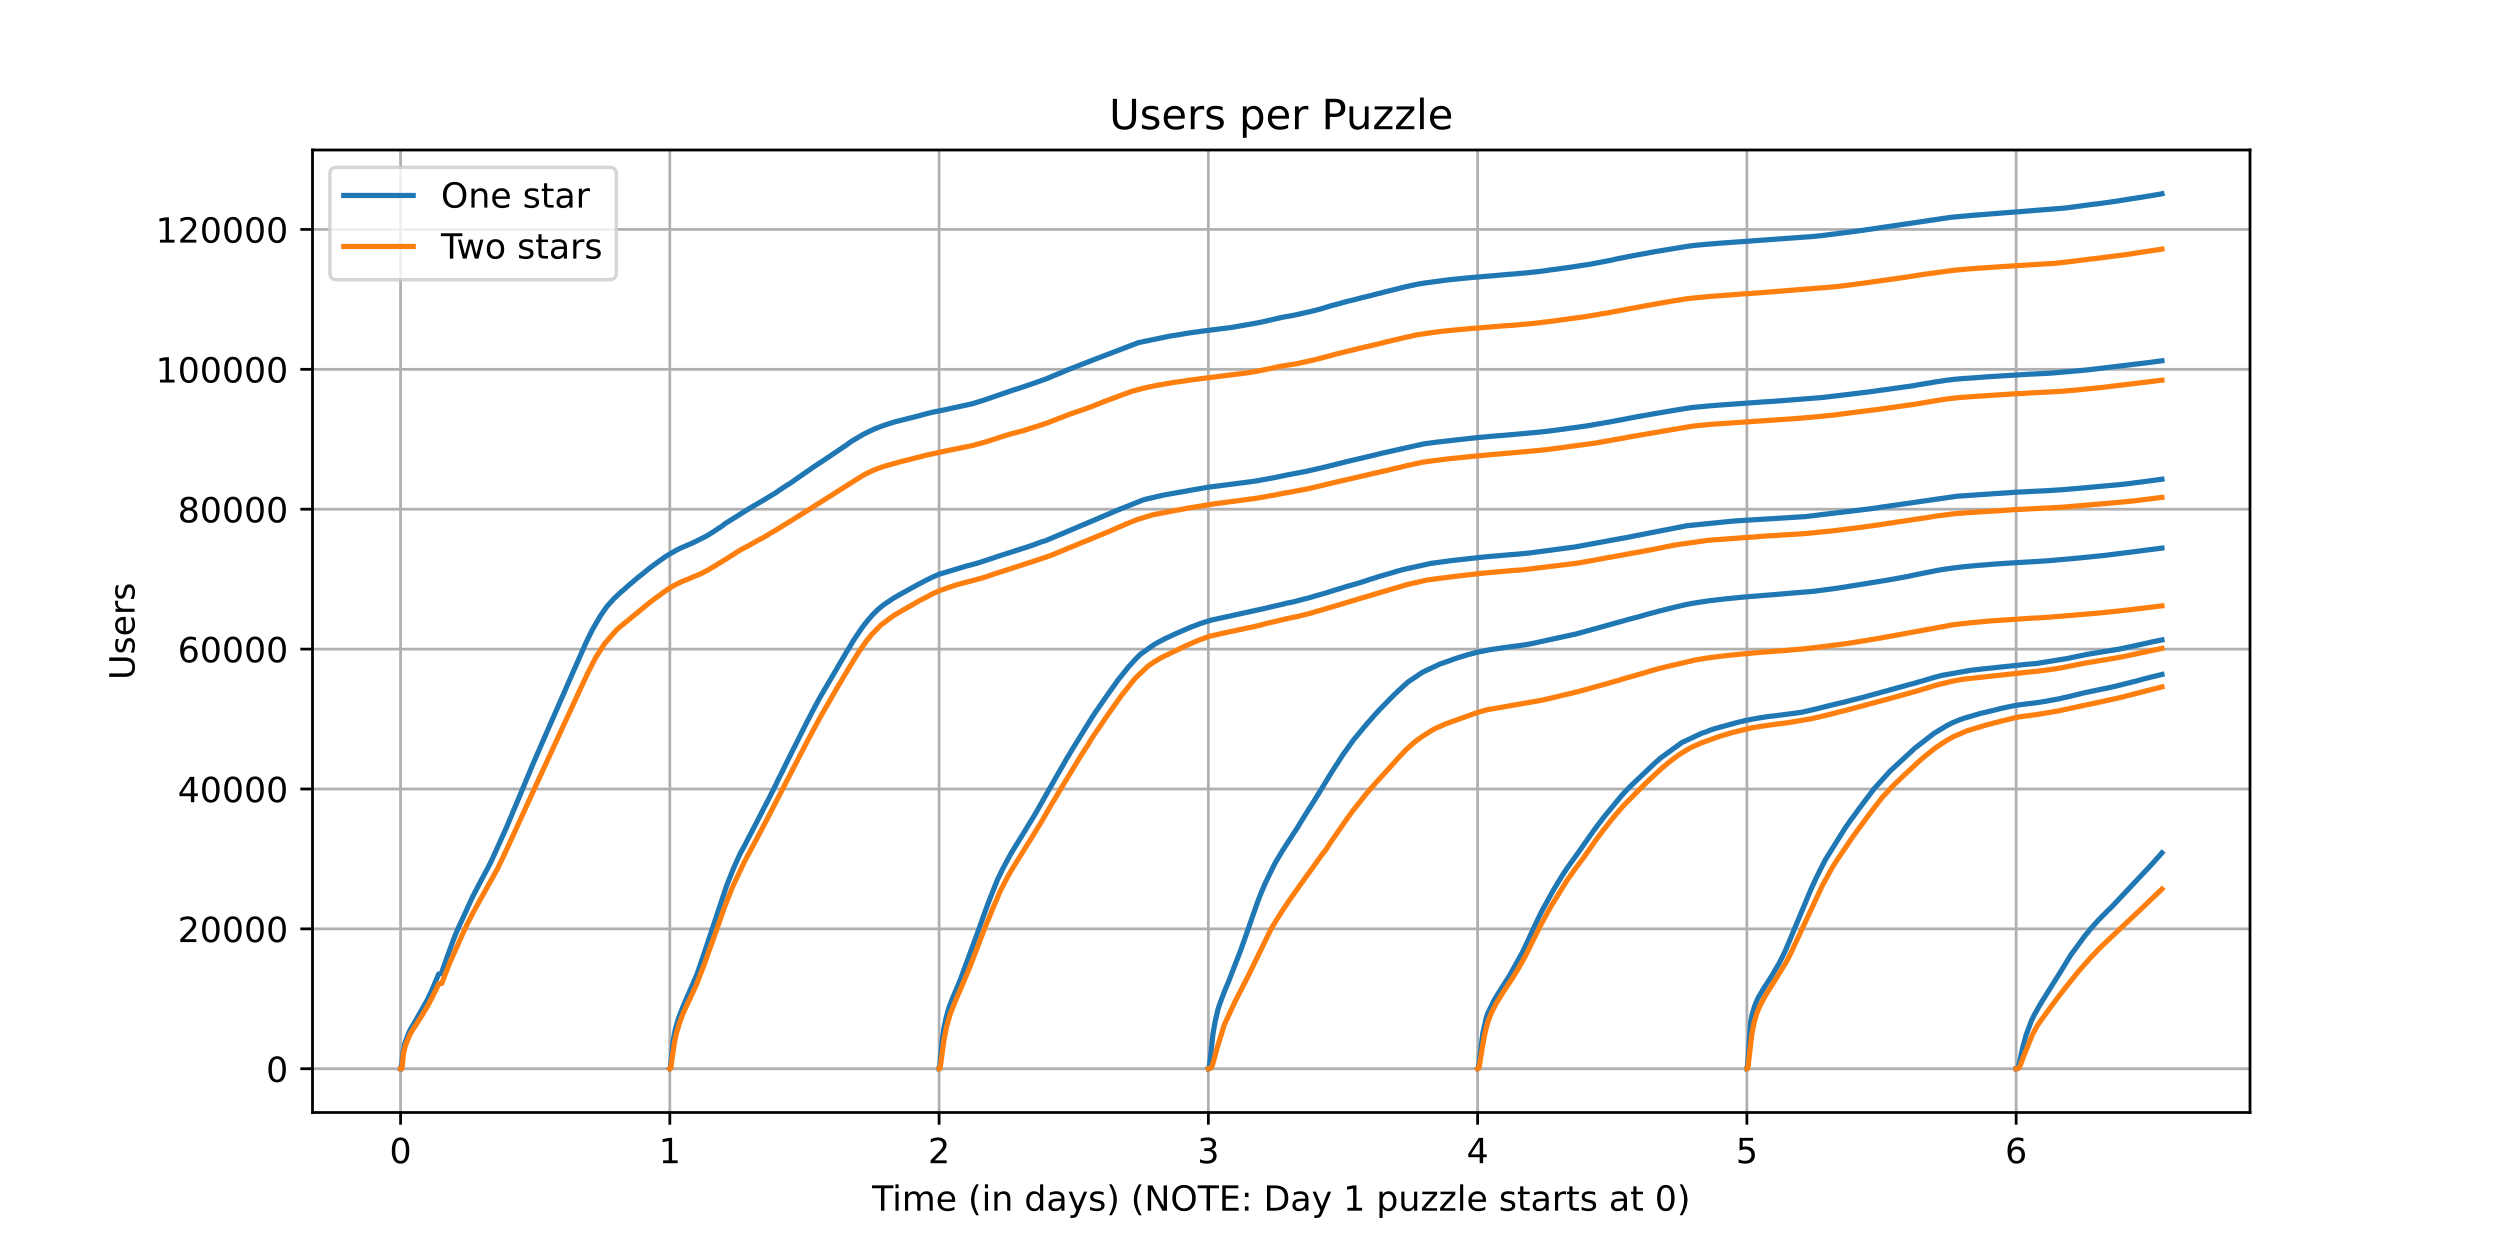<?xml version="1.0" encoding="utf-8" standalone="no"?>
<!DOCTYPE svg PUBLIC "-//W3C//DTD SVG 1.1//EN"
  "http://www.w3.org/Graphics/SVG/1.1/DTD/svg11.dtd">
<!-- Created with matplotlib (https://matplotlib.org/) -->
<svg height="360pt" version="1.1" viewBox="0 0 720 360" width="720pt" xmlns="http://www.w3.org/2000/svg" xmlns:xlink="http://www.w3.org/1999/xlink">
 <defs>
  <style type="text/css">*{stroke-linecap:butt;stroke-linejoin:round;}</style>
 </defs>
 <g id="figure_1">
  <g id="patch_1">
   <path d="M 0 360 
L 720 360 
L 720 0 
L 0 0 
z
" style="fill:#ffffff;"/>
  </g>
  <g id="axes_1">
   <g id="patch_2">
    <path d="M 90 320.4 
L 648 320.4 
L 648 43.2 
L 90 43.2 
z
" style="fill:#ffffff;"/>
   </g>
   <g id="matplotlib.axis_1">
    <g id="xtick_1">
     <g id="line2d_1">
      <path clip-path="url(#p80ab1b9010)" d="M 115.364 320.4 
L 115.364 43.2 
" style="fill:none;stroke:#b0b0b0;stroke-linecap:square;stroke-width:0.8;"/>
     </g>
     <g id="line2d_2">
      <defs>
       <path d="M 0 0 
L 0 3.5 
" id="mb981362ffc" style="stroke:#000000;stroke-width:0.8;"/>
      </defs>
      <g>
       <use style="stroke:#000000;stroke-width:0.8;" x="115.364" xlink:href="#mb981362ffc" y="320.4"/>
      </g>
     </g>
     <g id="text_1">
      <!-- 0 -->
      <g transform="translate(112.182 334.998)scale(0.1 -0.1)">
       <defs>
        <path d="M 31.781 66.406 
Q 24.172 66.406 20.328 58.906 
Q 16.5 51.422 16.5 36.375 
Q 16.5 21.391 20.328 13.891 
Q 24.172 6.391 31.781 6.391 
Q 39.453 6.391 43.281 13.891 
Q 47.125 21.391 47.125 36.375 
Q 47.125 51.422 43.281 58.906 
Q 39.453 66.406 31.781 66.406 
z
M 31.781 74.219 
Q 44.047 74.219 50.516 64.516 
Q 56.984 54.828 56.984 36.375 
Q 56.984 17.969 50.516 8.266 
Q 44.047 -1.422 31.781 -1.422 
Q 19.531 -1.422 13.062 8.266 
Q 6.594 17.969 6.594 36.375 
Q 6.594 54.828 13.062 64.516 
Q 19.531 74.219 31.781 74.219 
z
" id="DejaVuSans-48"/>
       </defs>
       <use xlink:href="#DejaVuSans-48"/>
      </g>
     </g>
    </g>
    <g id="xtick_2">
     <g id="line2d_3">
      <path clip-path="url(#p80ab1b9010)" d="M 192.911 320.4 
L 192.911 43.2 
" style="fill:none;stroke:#b0b0b0;stroke-linecap:square;stroke-width:0.8;"/>
     </g>
     <g id="line2d_4">
      <g>
       <use style="stroke:#000000;stroke-width:0.8;" x="192.911" xlink:href="#mb981362ffc" y="320.4"/>
      </g>
     </g>
     <g id="text_2">
      <!-- 1 -->
      <g transform="translate(189.73 334.998)scale(0.1 -0.1)">
       <defs>
        <path d="M 12.406 8.297 
L 28.516 8.297 
L 28.516 63.922 
L 10.984 60.406 
L 10.984 69.391 
L 28.422 72.906 
L 38.281 72.906 
L 38.281 8.297 
L 54.391 8.297 
L 54.391 0 
L 12.406 0 
z
" id="DejaVuSans-49"/>
       </defs>
       <use xlink:href="#DejaVuSans-49"/>
      </g>
     </g>
    </g>
    <g id="xtick_3">
     <g id="line2d_5">
      <path clip-path="url(#p80ab1b9010)" d="M 270.459 320.4 
L 270.459 43.2 
" style="fill:none;stroke:#b0b0b0;stroke-linecap:square;stroke-width:0.8;"/>
     </g>
     <g id="line2d_6">
      <g>
       <use style="stroke:#000000;stroke-width:0.8;" x="270.459" xlink:href="#mb981362ffc" y="320.4"/>
      </g>
     </g>
     <g id="text_3">
      <!-- 2 -->
      <g transform="translate(267.278 334.998)scale(0.1 -0.1)">
       <defs>
        <path d="M 19.188 8.297 
L 53.609 8.297 
L 53.609 0 
L 7.328 0 
L 7.328 8.297 
Q 12.938 14.109 22.625 23.891 
Q 32.328 33.688 34.812 36.531 
Q 39.547 41.844 41.422 45.531 
Q 43.312 49.219 43.312 52.781 
Q 43.312 58.594 39.234 62.25 
Q 35.156 65.922 28.609 65.922 
Q 23.969 65.922 18.812 64.312 
Q 13.672 62.703 7.812 59.422 
L 7.812 69.391 
Q 13.766 71.781 18.938 73 
Q 24.125 74.219 28.422 74.219 
Q 39.75 74.219 46.484 68.547 
Q 53.219 62.891 53.219 53.422 
Q 53.219 48.922 51.531 44.891 
Q 49.859 40.875 45.406 35.406 
Q 44.188 33.984 37.641 27.219 
Q 31.109 20.453 19.188 8.297 
z
" id="DejaVuSans-50"/>
       </defs>
       <use xlink:href="#DejaVuSans-50"/>
      </g>
     </g>
    </g>
    <g id="xtick_4">
     <g id="line2d_7">
      <path clip-path="url(#p80ab1b9010)" d="M 348.006 320.4 
L 348.006 43.2 
" style="fill:none;stroke:#b0b0b0;stroke-linecap:square;stroke-width:0.8;"/>
     </g>
     <g id="line2d_8">
      <g>
       <use style="stroke:#000000;stroke-width:0.8;" x="348.006" xlink:href="#mb981362ffc" y="320.4"/>
      </g>
     </g>
     <g id="text_4">
      <!-- 3 -->
      <g transform="translate(344.825 334.998)scale(0.1 -0.1)">
       <defs>
        <path d="M 40.578 39.312 
Q 47.656 37.797 51.625 33 
Q 55.609 28.219 55.609 21.188 
Q 55.609 10.406 48.188 4.484 
Q 40.766 -1.422 27.094 -1.422 
Q 22.516 -1.422 17.656 -0.516 
Q 12.797 0.391 7.625 2.203 
L 7.625 11.719 
Q 11.719 9.328 16.594 8.109 
Q 21.484 6.891 26.812 6.891 
Q 36.078 6.891 40.938 10.547 
Q 45.797 14.203 45.797 21.188 
Q 45.797 27.641 41.281 31.266 
Q 36.766 34.906 28.719 34.906 
L 20.219 34.906 
L 20.219 43.016 
L 29.109 43.016 
Q 36.375 43.016 40.234 45.922 
Q 44.094 48.828 44.094 54.297 
Q 44.094 59.906 40.109 62.906 
Q 36.141 65.922 28.719 65.922 
Q 24.656 65.922 20.016 65.031 
Q 15.375 64.156 9.812 62.312 
L 9.812 71.094 
Q 15.438 72.656 20.344 73.438 
Q 25.25 74.219 29.594 74.219 
Q 40.828 74.219 47.359 69.109 
Q 53.906 64.016 53.906 55.328 
Q 53.906 49.266 50.438 45.094 
Q 46.969 40.922 40.578 39.312 
z
" id="DejaVuSans-51"/>
       </defs>
       <use xlink:href="#DejaVuSans-51"/>
      </g>
     </g>
    </g>
    <g id="xtick_5">
     <g id="line2d_9">
      <path clip-path="url(#p80ab1b9010)" d="M 425.554 320.4 
L 425.554 43.2 
" style="fill:none;stroke:#b0b0b0;stroke-linecap:square;stroke-width:0.8;"/>
     </g>
     <g id="line2d_10">
      <g>
       <use style="stroke:#000000;stroke-width:0.8;" x="425.554" xlink:href="#mb981362ffc" y="320.4"/>
      </g>
     </g>
     <g id="text_5">
      <!-- 4 -->
      <g transform="translate(422.373 334.998)scale(0.1 -0.1)">
       <defs>
        <path d="M 37.797 64.312 
L 12.891 25.391 
L 37.797 25.391 
z
M 35.203 72.906 
L 47.609 72.906 
L 47.609 25.391 
L 58.016 25.391 
L 58.016 17.188 
L 47.609 17.188 
L 47.609 0 
L 37.797 0 
L 37.797 17.188 
L 4.891 17.188 
L 4.891 26.703 
z
" id="DejaVuSans-52"/>
       </defs>
       <use xlink:href="#DejaVuSans-52"/>
      </g>
     </g>
    </g>
    <g id="xtick_6">
     <g id="line2d_11">
      <path clip-path="url(#p80ab1b9010)" d="M 503.102 320.4 
L 503.102 43.2 
" style="fill:none;stroke:#b0b0b0;stroke-linecap:square;stroke-width:0.8;"/>
     </g>
     <g id="line2d_12">
      <g>
       <use style="stroke:#000000;stroke-width:0.8;" x="503.102" xlink:href="#mb981362ffc" y="320.4"/>
      </g>
     </g>
     <g id="text_6">
      <!-- 5 -->
      <g transform="translate(499.92 334.998)scale(0.1 -0.1)">
       <defs>
        <path d="M 10.797 72.906 
L 49.516 72.906 
L 49.516 64.594 
L 19.828 64.594 
L 19.828 46.734 
Q 21.969 47.469 24.109 47.828 
Q 26.266 48.188 28.422 48.188 
Q 40.625 48.188 47.75 41.5 
Q 54.891 34.812 54.891 23.391 
Q 54.891 11.625 47.562 5.094 
Q 40.234 -1.422 26.906 -1.422 
Q 22.312 -1.422 17.547 -0.641 
Q 12.797 0.141 7.719 1.703 
L 7.719 11.625 
Q 12.109 9.234 16.797 8.062 
Q 21.484 6.891 26.703 6.891 
Q 35.156 6.891 40.078 11.328 
Q 45.016 15.766 45.016 23.391 
Q 45.016 31 40.078 35.438 
Q 35.156 39.891 26.703 39.891 
Q 22.75 39.891 18.812 39.016 
Q 14.891 38.141 10.797 36.281 
z
" id="DejaVuSans-53"/>
       </defs>
       <use xlink:href="#DejaVuSans-53"/>
      </g>
     </g>
    </g>
    <g id="xtick_7">
     <g id="line2d_13">
      <path clip-path="url(#p80ab1b9010)" d="M 580.649 320.4 
L 580.649 43.2 
" style="fill:none;stroke:#b0b0b0;stroke-linecap:square;stroke-width:0.8;"/>
     </g>
     <g id="line2d_14">
      <g>
       <use style="stroke:#000000;stroke-width:0.8;" x="580.649" xlink:href="#mb981362ffc" y="320.4"/>
      </g>
     </g>
     <g id="text_7">
      <!-- 6 -->
      <g transform="translate(577.468 334.998)scale(0.1 -0.1)">
       <defs>
        <path d="M 33.016 40.375 
Q 26.375 40.375 22.484 35.828 
Q 18.609 31.297 18.609 23.391 
Q 18.609 15.531 22.484 10.953 
Q 26.375 6.391 33.016 6.391 
Q 39.656 6.391 43.531 10.953 
Q 47.406 15.531 47.406 23.391 
Q 47.406 31.297 43.531 35.828 
Q 39.656 40.375 33.016 40.375 
z
M 52.594 71.297 
L 52.594 62.312 
Q 48.875 64.062 45.094 64.984 
Q 41.312 65.922 37.594 65.922 
Q 27.828 65.922 22.672 59.328 
Q 17.531 52.734 16.797 39.406 
Q 19.672 43.656 24.016 45.922 
Q 28.375 48.188 33.594 48.188 
Q 44.578 48.188 50.953 41.516 
Q 57.328 34.859 57.328 23.391 
Q 57.328 12.156 50.688 5.359 
Q 44.047 -1.422 33.016 -1.422 
Q 20.359 -1.422 13.672 8.266 
Q 6.984 17.969 6.984 36.375 
Q 6.984 53.656 15.188 63.938 
Q 23.391 74.219 37.203 74.219 
Q 40.922 74.219 44.703 73.484 
Q 48.484 72.75 52.594 71.297 
z
" id="DejaVuSans-54"/>
       </defs>
       <use xlink:href="#DejaVuSans-54"/>
      </g>
     </g>
    </g>
    <g id="text_8">
     <!-- Time (in days) (NOTE: Day 1 puzzle starts at 0) -->
     <g transform="translate(251.161 348.677)scale(0.1 -0.1)">
      <defs>
       <path d="M -0.297 72.906 
L 61.375 72.906 
L 61.375 64.594 
L 35.5 64.594 
L 35.5 0 
L 25.594 0 
L 25.594 64.594 
L -0.297 64.594 
z
" id="DejaVuSans-84"/>
       <path d="M 9.422 54.688 
L 18.406 54.688 
L 18.406 0 
L 9.422 0 
z
M 9.422 75.984 
L 18.406 75.984 
L 18.406 64.594 
L 9.422 64.594 
z
" id="DejaVuSans-105"/>
       <path d="M 52 44.188 
Q 55.375 50.25 60.062 53.125 
Q 64.75 56 71.094 56 
Q 79.641 56 84.281 50.016 
Q 88.922 44.047 88.922 33.016 
L 88.922 0 
L 79.891 0 
L 79.891 32.719 
Q 79.891 40.578 77.094 44.375 
Q 74.312 48.188 68.609 48.188 
Q 61.625 48.188 57.562 43.547 
Q 53.516 38.922 53.516 30.906 
L 53.516 0 
L 44.484 0 
L 44.484 32.719 
Q 44.484 40.625 41.703 44.406 
Q 38.922 48.188 33.109 48.188 
Q 26.219 48.188 22.156 43.531 
Q 18.109 38.875 18.109 30.906 
L 18.109 0 
L 9.078 0 
L 9.078 54.688 
L 18.109 54.688 
L 18.109 46.188 
Q 21.188 51.219 25.484 53.609 
Q 29.781 56 35.688 56 
Q 41.656 56 45.828 52.969 
Q 50 49.953 52 44.188 
z
" id="DejaVuSans-109"/>
       <path d="M 56.203 29.594 
L 56.203 25.203 
L 14.891 25.203 
Q 15.484 15.922 20.484 11.062 
Q 25.484 6.203 34.422 6.203 
Q 39.594 6.203 44.453 7.469 
Q 49.312 8.734 54.109 11.281 
L 54.109 2.781 
Q 49.266 0.734 44.188 -0.344 
Q 39.109 -1.422 33.891 -1.422 
Q 20.797 -1.422 13.156 6.188 
Q 5.516 13.812 5.516 26.812 
Q 5.516 40.234 12.766 48.109 
Q 20.016 56 32.328 56 
Q 43.359 56 49.781 48.891 
Q 56.203 41.797 56.203 29.594 
z
M 47.219 32.234 
Q 47.125 39.594 43.094 43.984 
Q 39.062 48.391 32.422 48.391 
Q 24.906 48.391 20.391 44.141 
Q 15.875 39.891 15.188 32.172 
z
" id="DejaVuSans-101"/>
       <path id="DejaVuSans-32"/>
       <path d="M 31 75.875 
Q 24.469 64.656 21.281 53.656 
Q 18.109 42.672 18.109 31.391 
Q 18.109 20.125 21.312 9.062 
Q 24.516 -2 31 -13.188 
L 23.188 -13.188 
Q 15.875 -1.703 12.234 9.375 
Q 8.594 20.453 8.594 31.391 
Q 8.594 42.281 12.203 53.312 
Q 15.828 64.359 23.188 75.875 
z
" id="DejaVuSans-40"/>
       <path d="M 54.891 33.016 
L 54.891 0 
L 45.906 0 
L 45.906 32.719 
Q 45.906 40.484 42.875 44.328 
Q 39.844 48.188 33.797 48.188 
Q 26.516 48.188 22.312 43.547 
Q 18.109 38.922 18.109 30.906 
L 18.109 0 
L 9.078 0 
L 9.078 54.688 
L 18.109 54.688 
L 18.109 46.188 
Q 21.344 51.125 25.703 53.562 
Q 30.078 56 35.797 56 
Q 45.219 56 50.047 50.172 
Q 54.891 44.344 54.891 33.016 
z
" id="DejaVuSans-110"/>
       <path d="M 45.406 46.391 
L 45.406 75.984 
L 54.391 75.984 
L 54.391 0 
L 45.406 0 
L 45.406 8.203 
Q 42.578 3.328 38.25 0.953 
Q 33.938 -1.422 27.875 -1.422 
Q 17.969 -1.422 11.734 6.484 
Q 5.516 14.406 5.516 27.297 
Q 5.516 40.188 11.734 48.094 
Q 17.969 56 27.875 56 
Q 33.938 56 38.25 53.625 
Q 42.578 51.266 45.406 46.391 
z
M 14.797 27.297 
Q 14.797 17.391 18.875 11.75 
Q 22.953 6.109 30.078 6.109 
Q 37.203 6.109 41.297 11.75 
Q 45.406 17.391 45.406 27.297 
Q 45.406 37.203 41.297 42.844 
Q 37.203 48.484 30.078 48.484 
Q 22.953 48.484 18.875 42.844 
Q 14.797 37.203 14.797 27.297 
z
" id="DejaVuSans-100"/>
       <path d="M 34.281 27.484 
Q 23.391 27.484 19.188 25 
Q 14.984 22.516 14.984 16.5 
Q 14.984 11.719 18.141 8.906 
Q 21.297 6.109 26.703 6.109 
Q 34.188 6.109 38.703 11.406 
Q 43.219 16.703 43.219 25.484 
L 43.219 27.484 
z
M 52.203 31.203 
L 52.203 0 
L 43.219 0 
L 43.219 8.297 
Q 40.141 3.328 35.547 0.953 
Q 30.953 -1.422 24.312 -1.422 
Q 15.922 -1.422 10.953 3.297 
Q 6 8.016 6 15.922 
Q 6 25.141 12.172 29.828 
Q 18.359 34.516 30.609 34.516 
L 43.219 34.516 
L 43.219 35.406 
Q 43.219 41.609 39.141 45 
Q 35.062 48.391 27.688 48.391 
Q 23 48.391 18.547 47.266 
Q 14.109 46.141 10.016 43.891 
L 10.016 52.203 
Q 14.938 54.109 19.578 55.047 
Q 24.219 56 28.609 56 
Q 40.484 56 46.344 49.844 
Q 52.203 43.703 52.203 31.203 
z
" id="DejaVuSans-97"/>
       <path d="M 32.172 -5.078 
Q 28.375 -14.844 24.75 -17.812 
Q 21.141 -20.797 15.094 -20.797 
L 7.906 -20.797 
L 7.906 -13.281 
L 13.188 -13.281 
Q 16.891 -13.281 18.938 -11.516 
Q 21 -9.766 23.484 -3.219 
L 25.094 0.875 
L 2.984 54.688 
L 12.5 54.688 
L 29.594 11.922 
L 46.688 54.688 
L 56.203 54.688 
z
" id="DejaVuSans-121"/>
       <path d="M 44.281 53.078 
L 44.281 44.578 
Q 40.484 46.531 36.375 47.5 
Q 32.281 48.484 27.875 48.484 
Q 21.188 48.484 17.844 46.438 
Q 14.5 44.391 14.5 40.281 
Q 14.5 37.156 16.891 35.375 
Q 19.281 33.594 26.516 31.984 
L 29.594 31.297 
Q 39.156 29.25 43.188 25.516 
Q 47.219 21.781 47.219 15.094 
Q 47.219 7.469 41.188 3.016 
Q 35.156 -1.422 24.609 -1.422 
Q 20.219 -1.422 15.453 -0.562 
Q 10.688 0.297 5.422 2 
L 5.422 11.281 
Q 10.406 8.688 15.234 7.391 
Q 20.062 6.109 24.812 6.109 
Q 31.156 6.109 34.562 8.281 
Q 37.984 10.453 37.984 14.406 
Q 37.984 18.062 35.516 20.016 
Q 33.062 21.969 24.703 23.781 
L 21.578 24.516 
Q 13.234 26.266 9.516 29.906 
Q 5.812 33.547 5.812 39.891 
Q 5.812 47.609 11.281 51.797 
Q 16.75 56 26.812 56 
Q 31.781 56 36.172 55.266 
Q 40.578 54.547 44.281 53.078 
z
" id="DejaVuSans-115"/>
       <path d="M 8.016 75.875 
L 15.828 75.875 
Q 23.141 64.359 26.781 53.312 
Q 30.422 42.281 30.422 31.391 
Q 30.422 20.453 26.781 9.375 
Q 23.141 -1.703 15.828 -13.188 
L 8.016 -13.188 
Q 14.5 -2 17.703 9.062 
Q 20.906 20.125 20.906 31.391 
Q 20.906 42.672 17.703 53.656 
Q 14.5 64.656 8.016 75.875 
z
" id="DejaVuSans-41"/>
       <path d="M 9.812 72.906 
L 23.094 72.906 
L 55.422 11.922 
L 55.422 72.906 
L 64.984 72.906 
L 64.984 0 
L 51.703 0 
L 19.391 60.984 
L 19.391 0 
L 9.812 0 
z
" id="DejaVuSans-78"/>
       <path d="M 39.406 66.219 
Q 28.656 66.219 22.328 58.203 
Q 16.016 50.203 16.016 36.375 
Q 16.016 22.609 22.328 14.594 
Q 28.656 6.594 39.406 6.594 
Q 50.141 6.594 56.422 14.594 
Q 62.703 22.609 62.703 36.375 
Q 62.703 50.203 56.422 58.203 
Q 50.141 66.219 39.406 66.219 
z
M 39.406 74.219 
Q 54.734 74.219 63.906 63.938 
Q 73.094 53.656 73.094 36.375 
Q 73.094 19.141 63.906 8.859 
Q 54.734 -1.422 39.406 -1.422 
Q 24.031 -1.422 14.812 8.828 
Q 5.609 19.094 5.609 36.375 
Q 5.609 53.656 14.812 63.938 
Q 24.031 74.219 39.406 74.219 
z
" id="DejaVuSans-79"/>
       <path d="M 9.812 72.906 
L 55.906 72.906 
L 55.906 64.594 
L 19.672 64.594 
L 19.672 43.016 
L 54.391 43.016 
L 54.391 34.719 
L 19.672 34.719 
L 19.672 8.297 
L 56.781 8.297 
L 56.781 0 
L 9.812 0 
z
" id="DejaVuSans-69"/>
       <path d="M 11.719 12.406 
L 22.016 12.406 
L 22.016 0 
L 11.719 0 
z
M 11.719 51.703 
L 22.016 51.703 
L 22.016 39.312 
L 11.719 39.312 
z
" id="DejaVuSans-58"/>
       <path d="M 19.672 64.797 
L 19.672 8.109 
L 31.594 8.109 
Q 46.688 8.109 53.688 14.938 
Q 60.688 21.781 60.688 36.531 
Q 60.688 51.172 53.688 57.984 
Q 46.688 64.797 31.594 64.797 
z
M 9.812 72.906 
L 30.078 72.906 
Q 51.266 72.906 61.172 64.094 
Q 71.094 55.281 71.094 36.531 
Q 71.094 17.672 61.125 8.828 
Q 51.172 0 30.078 0 
L 9.812 0 
z
" id="DejaVuSans-68"/>
       <path d="M 18.109 8.203 
L 18.109 -20.797 
L 9.078 -20.797 
L 9.078 54.688 
L 18.109 54.688 
L 18.109 46.391 
Q 20.953 51.266 25.266 53.625 
Q 29.594 56 35.594 56 
Q 45.562 56 51.781 48.094 
Q 58.016 40.188 58.016 27.297 
Q 58.016 14.406 51.781 6.484 
Q 45.562 -1.422 35.594 -1.422 
Q 29.594 -1.422 25.266 0.953 
Q 20.953 3.328 18.109 8.203 
z
M 48.688 27.297 
Q 48.688 37.203 44.609 42.844 
Q 40.531 48.484 33.406 48.484 
Q 26.266 48.484 22.188 42.844 
Q 18.109 37.203 18.109 27.297 
Q 18.109 17.391 22.188 11.75 
Q 26.266 6.109 33.406 6.109 
Q 40.531 6.109 44.609 11.75 
Q 48.688 17.391 48.688 27.297 
z
" id="DejaVuSans-112"/>
       <path d="M 8.5 21.578 
L 8.5 54.688 
L 17.484 54.688 
L 17.484 21.922 
Q 17.484 14.156 20.5 10.266 
Q 23.531 6.391 29.594 6.391 
Q 36.859 6.391 41.078 11.031 
Q 45.312 15.672 45.312 23.688 
L 45.312 54.688 
L 54.297 54.688 
L 54.297 0 
L 45.312 0 
L 45.312 8.406 
Q 42.047 3.422 37.719 1 
Q 33.406 -1.422 27.688 -1.422 
Q 18.266 -1.422 13.375 4.438 
Q 8.5 10.297 8.5 21.578 
z
M 31.109 56 
z
" id="DejaVuSans-117"/>
       <path d="M 5.516 54.688 
L 48.188 54.688 
L 48.188 46.484 
L 14.406 7.172 
L 48.188 7.172 
L 48.188 0 
L 4.297 0 
L 4.297 8.203 
L 38.094 47.516 
L 5.516 47.516 
z
" id="DejaVuSans-122"/>
       <path d="M 9.422 75.984 
L 18.406 75.984 
L 18.406 0 
L 9.422 0 
z
" id="DejaVuSans-108"/>
       <path d="M 18.312 70.219 
L 18.312 54.688 
L 36.812 54.688 
L 36.812 47.703 
L 18.312 47.703 
L 18.312 18.016 
Q 18.312 11.328 20.141 9.422 
Q 21.969 7.516 27.594 7.516 
L 36.812 7.516 
L 36.812 0 
L 27.594 0 
Q 17.188 0 13.234 3.875 
Q 9.281 7.766 9.281 18.016 
L 9.281 47.703 
L 2.688 47.703 
L 2.688 54.688 
L 9.281 54.688 
L 9.281 70.219 
z
" id="DejaVuSans-116"/>
       <path d="M 41.109 46.297 
Q 39.594 47.172 37.812 47.578 
Q 36.031 48 33.891 48 
Q 26.266 48 22.188 43.047 
Q 18.109 38.094 18.109 28.812 
L 18.109 0 
L 9.078 0 
L 9.078 54.688 
L 18.109 54.688 
L 18.109 46.188 
Q 20.953 51.172 25.484 53.578 
Q 30.031 56 36.531 56 
Q 37.453 56 38.578 55.875 
Q 39.703 55.766 41.062 55.516 
z
" id="DejaVuSans-114"/>
      </defs>
      <use xlink:href="#DejaVuSans-84"/>
      <use x="57.959" xlink:href="#DejaVuSans-105"/>
      <use x="85.742" xlink:href="#DejaVuSans-109"/>
      <use x="183.154" xlink:href="#DejaVuSans-101"/>
      <use x="244.678" xlink:href="#DejaVuSans-32"/>
      <use x="276.465" xlink:href="#DejaVuSans-40"/>
      <use x="315.479" xlink:href="#DejaVuSans-105"/>
      <use x="343.262" xlink:href="#DejaVuSans-110"/>
      <use x="406.641" xlink:href="#DejaVuSans-32"/>
      <use x="438.428" xlink:href="#DejaVuSans-100"/>
      <use x="501.904" xlink:href="#DejaVuSans-97"/>
      <use x="563.184" xlink:href="#DejaVuSans-121"/>
      <use x="622.363" xlink:href="#DejaVuSans-115"/>
      <use x="674.463" xlink:href="#DejaVuSans-41"/>
      <use x="713.477" xlink:href="#DejaVuSans-32"/>
      <use x="745.264" xlink:href="#DejaVuSans-40"/>
      <use x="784.277" xlink:href="#DejaVuSans-78"/>
      <use x="859.082" xlink:href="#DejaVuSans-79"/>
      <use x="937.793" xlink:href="#DejaVuSans-84"/>
      <use x="998.877" xlink:href="#DejaVuSans-69"/>
      <use x="1062.061" xlink:href="#DejaVuSans-58"/>
      <use x="1095.752" xlink:href="#DejaVuSans-32"/>
      <use x="1127.539" xlink:href="#DejaVuSans-68"/>
      <use x="1204.541" xlink:href="#DejaVuSans-97"/>
      <use x="1265.82" xlink:href="#DejaVuSans-121"/>
      <use x="1325" xlink:href="#DejaVuSans-32"/>
      <use x="1356.787" xlink:href="#DejaVuSans-49"/>
      <use x="1420.41" xlink:href="#DejaVuSans-32"/>
      <use x="1452.197" xlink:href="#DejaVuSans-112"/>
      <use x="1515.674" xlink:href="#DejaVuSans-117"/>
      <use x="1579.053" xlink:href="#DejaVuSans-122"/>
      <use x="1631.543" xlink:href="#DejaVuSans-122"/>
      <use x="1684.033" xlink:href="#DejaVuSans-108"/>
      <use x="1711.816" xlink:href="#DejaVuSans-101"/>
      <use x="1773.34" xlink:href="#DejaVuSans-32"/>
      <use x="1805.127" xlink:href="#DejaVuSans-115"/>
      <use x="1857.227" xlink:href="#DejaVuSans-116"/>
      <use x="1896.436" xlink:href="#DejaVuSans-97"/>
      <use x="1957.715" xlink:href="#DejaVuSans-114"/>
      <use x="1998.828" xlink:href="#DejaVuSans-116"/>
      <use x="2038.037" xlink:href="#DejaVuSans-115"/>
      <use x="2090.137" xlink:href="#DejaVuSans-32"/>
      <use x="2121.924" xlink:href="#DejaVuSans-97"/>
      <use x="2183.203" xlink:href="#DejaVuSans-116"/>
      <use x="2222.412" xlink:href="#DejaVuSans-32"/>
      <use x="2254.199" xlink:href="#DejaVuSans-48"/>
      <use x="2317.822" xlink:href="#DejaVuSans-41"/>
     </g>
    </g>
   </g>
   <g id="matplotlib.axis_2">
    <g id="ytick_1">
     <g id="line2d_15">
      <path clip-path="url(#p80ab1b9010)" d="M 90 307.8 
L 648 307.8 
" style="fill:none;stroke:#b0b0b0;stroke-linecap:square;stroke-width:0.8;"/>
     </g>
     <g id="line2d_16">
      <defs>
       <path d="M 0 0 
L -3.5 0 
" id="m9ba2e3052c" style="stroke:#000000;stroke-width:0.8;"/>
      </defs>
      <g>
       <use style="stroke:#000000;stroke-width:0.8;" x="90" xlink:href="#m9ba2e3052c" y="307.8"/>
      </g>
     </g>
     <g id="text_9">
      <!-- 0 -->
      <g transform="translate(76.638 311.599)scale(0.1 -0.1)">
       <use xlink:href="#DejaVuSans-48"/>
      </g>
     </g>
    </g>
    <g id="ytick_2">
     <g id="line2d_17">
      <path clip-path="url(#p80ab1b9010)" d="M 90 267.513 
L 648 267.513 
" style="fill:none;stroke:#b0b0b0;stroke-linecap:square;stroke-width:0.8;"/>
     </g>
     <g id="line2d_18">
      <g>
       <use style="stroke:#000000;stroke-width:0.8;" x="90" xlink:href="#m9ba2e3052c" y="267.513"/>
      </g>
     </g>
     <g id="text_10">
      <!-- 20000 -->
      <g transform="translate(51.188 271.312)scale(0.1 -0.1)">
       <use xlink:href="#DejaVuSans-50"/>
       <use x="63.623" xlink:href="#DejaVuSans-48"/>
       <use x="127.246" xlink:href="#DejaVuSans-48"/>
       <use x="190.869" xlink:href="#DejaVuSans-48"/>
       <use x="254.492" xlink:href="#DejaVuSans-48"/>
      </g>
     </g>
    </g>
    <g id="ytick_3">
     <g id="line2d_19">
      <path clip-path="url(#p80ab1b9010)" d="M 90 227.226 
L 648 227.226 
" style="fill:none;stroke:#b0b0b0;stroke-linecap:square;stroke-width:0.8;"/>
     </g>
     <g id="line2d_20">
      <g>
       <use style="stroke:#000000;stroke-width:0.8;" x="90" xlink:href="#m9ba2e3052c" y="227.226"/>
      </g>
     </g>
     <g id="text_11">
      <!-- 40000 -->
      <g transform="translate(51.188 231.026)scale(0.1 -0.1)">
       <use xlink:href="#DejaVuSans-52"/>
       <use x="63.623" xlink:href="#DejaVuSans-48"/>
       <use x="127.246" xlink:href="#DejaVuSans-48"/>
       <use x="190.869" xlink:href="#DejaVuSans-48"/>
       <use x="254.492" xlink:href="#DejaVuSans-48"/>
      </g>
     </g>
    </g>
    <g id="ytick_4">
     <g id="line2d_21">
      <path clip-path="url(#p80ab1b9010)" d="M 90 186.94 
L 648 186.94 
" style="fill:none;stroke:#b0b0b0;stroke-linecap:square;stroke-width:0.8;"/>
     </g>
     <g id="line2d_22">
      <g>
       <use style="stroke:#000000;stroke-width:0.8;" x="90" xlink:href="#m9ba2e3052c" y="186.94"/>
      </g>
     </g>
     <g id="text_12">
      <!-- 60000 -->
      <g transform="translate(51.188 190.739)scale(0.1 -0.1)">
       <use xlink:href="#DejaVuSans-54"/>
       <use x="63.623" xlink:href="#DejaVuSans-48"/>
       <use x="127.246" xlink:href="#DejaVuSans-48"/>
       <use x="190.869" xlink:href="#DejaVuSans-48"/>
       <use x="254.492" xlink:href="#DejaVuSans-48"/>
      </g>
     </g>
    </g>
    <g id="ytick_5">
     <g id="line2d_23">
      <path clip-path="url(#p80ab1b9010)" d="M 90 146.653 
L 648 146.653 
" style="fill:none;stroke:#b0b0b0;stroke-linecap:square;stroke-width:0.8;"/>
     </g>
     <g id="line2d_24">
      <g>
       <use style="stroke:#000000;stroke-width:0.8;" x="90" xlink:href="#m9ba2e3052c" y="146.653"/>
      </g>
     </g>
     <g id="text_13">
      <!-- 80000 -->
      <g transform="translate(51.188 150.452)scale(0.1 -0.1)">
       <defs>
        <path d="M 31.781 34.625 
Q 24.75 34.625 20.719 30.859 
Q 16.703 27.094 16.703 20.516 
Q 16.703 13.922 20.719 10.156 
Q 24.75 6.391 31.781 6.391 
Q 38.812 6.391 42.859 10.172 
Q 46.922 13.969 46.922 20.516 
Q 46.922 27.094 42.891 30.859 
Q 38.875 34.625 31.781 34.625 
z
M 21.922 38.812 
Q 15.578 40.375 12.031 44.719 
Q 8.5 49.078 8.5 55.328 
Q 8.5 64.062 14.719 69.141 
Q 20.953 74.219 31.781 74.219 
Q 42.672 74.219 48.875 69.141 
Q 55.078 64.062 55.078 55.328 
Q 55.078 49.078 51.531 44.719 
Q 48 40.375 41.703 38.812 
Q 48.828 37.156 52.797 32.312 
Q 56.781 27.484 56.781 20.516 
Q 56.781 9.906 50.312 4.234 
Q 43.844 -1.422 31.781 -1.422 
Q 19.734 -1.422 13.25 4.234 
Q 6.781 9.906 6.781 20.516 
Q 6.781 27.484 10.781 32.312 
Q 14.797 37.156 21.922 38.812 
z
M 18.312 54.391 
Q 18.312 48.734 21.844 45.562 
Q 25.391 42.391 31.781 42.391 
Q 38.141 42.391 41.719 45.562 
Q 45.312 48.734 45.312 54.391 
Q 45.312 60.062 41.719 63.234 
Q 38.141 66.406 31.781 66.406 
Q 25.391 66.406 21.844 63.234 
Q 18.312 60.062 18.312 54.391 
z
" id="DejaVuSans-56"/>
       </defs>
       <use xlink:href="#DejaVuSans-56"/>
       <use x="63.623" xlink:href="#DejaVuSans-48"/>
       <use x="127.246" xlink:href="#DejaVuSans-48"/>
       <use x="190.869" xlink:href="#DejaVuSans-48"/>
       <use x="254.492" xlink:href="#DejaVuSans-48"/>
      </g>
     </g>
    </g>
    <g id="ytick_6">
     <g id="line2d_25">
      <path clip-path="url(#p80ab1b9010)" d="M 90 106.366 
L 648 106.366 
" style="fill:none;stroke:#b0b0b0;stroke-linecap:square;stroke-width:0.8;"/>
     </g>
     <g id="line2d_26">
      <g>
       <use style="stroke:#000000;stroke-width:0.8;" x="90" xlink:href="#m9ba2e3052c" y="106.366"/>
      </g>
     </g>
     <g id="text_14">
      <!-- 100000 -->
      <g transform="translate(44.825 110.165)scale(0.1 -0.1)">
       <use xlink:href="#DejaVuSans-49"/>
       <use x="63.623" xlink:href="#DejaVuSans-48"/>
       <use x="127.246" xlink:href="#DejaVuSans-48"/>
       <use x="190.869" xlink:href="#DejaVuSans-48"/>
       <use x="254.492" xlink:href="#DejaVuSans-48"/>
       <use x="318.115" xlink:href="#DejaVuSans-48"/>
      </g>
     </g>
    </g>
    <g id="ytick_7">
     <g id="line2d_27">
      <path clip-path="url(#p80ab1b9010)" d="M 90 66.079 
L 648 66.079 
" style="fill:none;stroke:#b0b0b0;stroke-linecap:square;stroke-width:0.8;"/>
     </g>
     <g id="line2d_28">
      <g>
       <use style="stroke:#000000;stroke-width:0.8;" x="90" xlink:href="#m9ba2e3052c" y="66.079"/>
      </g>
     </g>
     <g id="text_15">
      <!-- 120000 -->
      <g transform="translate(44.825 69.878)scale(0.1 -0.1)">
       <use xlink:href="#DejaVuSans-49"/>
       <use x="63.623" xlink:href="#DejaVuSans-50"/>
       <use x="127.246" xlink:href="#DejaVuSans-48"/>
       <use x="190.869" xlink:href="#DejaVuSans-48"/>
       <use x="254.492" xlink:href="#DejaVuSans-48"/>
       <use x="318.115" xlink:href="#DejaVuSans-48"/>
      </g>
     </g>
    </g>
    <g id="text_16">
     <!-- Users -->
     <g transform="translate(38.745 195.801)rotate(-90)scale(0.1 -0.1)">
      <defs>
       <path d="M 8.688 72.906 
L 18.609 72.906 
L 18.609 28.609 
Q 18.609 16.891 22.844 11.734 
Q 27.094 6.594 36.625 6.594 
Q 46.094 6.594 50.344 11.734 
Q 54.594 16.891 54.594 28.609 
L 54.594 72.906 
L 64.5 72.906 
L 64.5 27.391 
Q 64.5 13.141 57.438 5.859 
Q 50.391 -1.422 36.625 -1.422 
Q 22.797 -1.422 15.734 5.859 
Q 8.688 13.141 8.688 27.391 
z
" id="DejaVuSans-85"/>
      </defs>
      <use xlink:href="#DejaVuSans-85"/>
      <use x="73.193" xlink:href="#DejaVuSans-115"/>
      <use x="125.293" xlink:href="#DejaVuSans-101"/>
      <use x="186.816" xlink:href="#DejaVuSans-114"/>
      <use x="227.93" xlink:href="#DejaVuSans-115"/>
     </g>
    </g>
   </g>
   <g id="line2d_29">
    <path clip-path="url(#p80ab1b9010)" d="M 115.364 307.8 
L 115.764 306.364 
L 115.947 303.818 
L 116.586 300.528 
L 117.651 297.64 
L 118.238 296.425 
L 118.717 295.579 
L 119.181 294.828 
L 119.554 294.189 
L 123.139 287.84 
L 124.204 285.584 
L 124.631 284.587 
L 126.348 280.514 
L 127.206 280.318 
L 127.526 279.148 
L 128.33 276.878 
L 128.799 275.569 
L 129.171 274.545 
L 130.451 271.022 
L 131.037 269.503 
L 131.216 269.056 
L 131.803 267.686 
L 136.233 258.003 
L 136.446 257.611 
L 138.763 253.195 
L 140.84 249.296 
L 141.267 248.451 
L 141.8 247.323 
L 145.803 238.444 
L 148.513 231.98 
L 148.793 231.303 
L 149.433 229.823 
L 150.233 227.879 
L 153.436 220.166 
L 154.855 216.897 
L 156.187 213.837 
L 156.799 212.421 
L 162.952 198.357 
L 163.645 196.737 
L 164.605 194.55 
L 168.706 185.231 
L 170.571 181.386 
L 170.571 181.386 
L 172.973 177.293 
L 173.608 176.356 
L 174.78 174.686 
L 174.78 174.686 
L 176.858 172.368 
L 178.723 170.611 
L 178.723 170.611 
L 179.791 169.723 
L 180.538 169.022 
L 182.139 167.668 
L 183.633 166.393 
L 185.437 164.973 
L 185.662 164.776 
L 186.622 163.992 
L 187.355 163.412 
L 187.69 163.16 
L 189.665 161.718 
L 191.458 160.457 
L 191.937 160.117 
L 194.682 158.521 
L 195.187 158.257 
L 196.093 157.816 
L 196.839 157.502 
L 198.864 156.63 
L 199.982 156.128 
L 203.49 154.362 
L 203.863 154.138 
L 204.032 154.051 
L 204.672 153.645 
L 205.737 152.96 
L 206.75 152.275 
L 207.868 151.57 
L 208.827 150.804 
L 215.008 146.939 
L 215.285 146.776 
L 215.712 146.504 
L 216.459 146.065 
L 216.979 145.746 
L 217.687 145.341 
L 218.113 145.09 
L 220.355 143.766 
L 222.437 142.503 
L 222.917 142.26 
L 223.745 141.683 
L 224.678 141.029 
L 225.024 140.825 
L 225.504 140.467 
L 225.799 140.294 
L 227.048 139.486 
L 227.582 139.18 
L 228.842 138.297 
L 229.34 137.957 
L 229.819 137.598 
L 233.591 134.992 
L 233.922 134.75 
L 234.979 134.047 
L 235.139 133.938 
L 235.573 133.648 
L 236.159 133.276 
L 236.958 132.748 
L 243.735 128.195 
L 244.643 127.492 
L 245.216 127.114 
L 245.71 126.816 
L 247.294 125.883 
L 247.899 125.514 
L 248.326 125.279 
L 248.786 125.009 
L 250.035 124.402 
L 251.663 123.619 
L 252.09 123.438 
L 253.345 122.962 
L 254.221 122.626 
L 255.659 122.156 
L 256.656 121.828 
L 257.151 121.665 
L 257.844 121.459 
L 258.632 121.276 
L 258.909 121.194 
L 264.985 119.669 
L 264.985 119.669 
L 265.572 119.479 
L 266.319 119.28 
L 267.44 118.994 
L 268.294 118.79 
L 269.521 118.531 
L 270.642 118.297 
L 272.551 117.924 
L 273.044 117.805 
L 280.147 116.252 
L 280.467 116.144 
L 282.764 115.435 
L 283.298 115.271 
L 283.566 115.149 
L 283.9 115.05 
L 291.735 112.367 
L 294.295 111.557 
L 294.775 111.408 
L 296.164 110.906 
L 297.497 110.461 
L 298.779 110.014 
L 300.647 109.345 
L 301.235 109.146 
L 302.232 108.721 
L 302.997 108.388 
L 303.423 108.209 
L 305.536 107.357 
L 306.306 107.045 
L 306.786 106.809 
L 307.32 106.582 
L 314.486 103.792 
L 314.912 103.622 
L 327.929 98.657 
L 336.954 96.794 
L 337.648 96.683 
L 340.701 96.194 
L 341.501 96.049 
L 342.46 95.895 
L 346.297 95.358 
L 354.944 94.26 
L 363.131 92.805 
L 369.258 91.387 
L 371.921 90.918 
L 372.508 90.819 
L 377.522 89.701 
L 380.404 88.968 
L 381.578 88.583 
L 382.098 88.448 
L 383.233 88.088 
L 384.995 87.623 
L 385.88 87.407 
L 386.733 87.143 
L 387.29 86.992 
L 387.877 86.825 
L 389.93 86.345 
L 390.516 86.194 
L 392.435 85.673 
L 393.553 85.429 
L 394.3 85.244 
L 394.833 85.119 
L 395.153 85.022 
L 396.965 84.545 
L 397.711 84.377 
L 398.937 84.041 
L 405.016 82.542 
L 405.657 82.413 
L 406.031 82.321 
L 408.381 81.821 
L 409.915 81.563 
L 417.111 80.599 
L 421.748 80.129 
L 423.026 80.01 
L 424.184 79.9 
L 426.034 79.751 
L 428.207 79.559 
L 428.9 79.501 
L 430.359 79.392 
L 430.946 79.327 
L 434.174 79.035 
L 435.773 78.925 
L 440.089 78.534 
L 441.1 78.421 
L 443.179 78.21 
L 444.191 78.075 
L 445.31 77.917 
L 446.855 77.692 
L 448.187 77.529 
L 452.935 76.862 
L 454.216 76.648 
L 456.03 76.383 
L 457.351 76.187 
L 458.097 76.076 
L 459.446 75.812 
L 463.426 75.049 
L 464.118 74.926 
L 464.758 74.767 
L 465.531 74.572 
L 468.359 74.028 
L 468.861 73.923 
L 470.726 73.571 
L 472.004 73.323 
L 472.522 73.222 
L 473.696 73.025 
L 474.295 72.92 
L 475.52 72.672 
L 476.906 72.436 
L 486.62 70.837 
L 488.701 70.611 
L 490.035 70.481 
L 492.597 70.263 
L 493.932 70.154 
L 495.29 70.047 
L 521.822 68.132 
L 523.743 67.948 
L 524.757 67.84 
L 525.824 67.707 
L 533.776 66.692 
L 534.95 66.536 
L 536.605 66.307 
L 537.886 66.121 
L 538.846 65.976 
L 561.686 62.61 
L 563.394 62.437 
L 567.878 62.036 
L 594.827 59.909 
L 602.725 58.838 
L 603.792 58.731 
L 608.864 58.042 
L 619.914 56.287 
L 620.501 56.179 
L 622.423 55.856 
L 622.636 55.8 
L 622.636 55.8 
" style="fill:none;stroke:#1f77b4;stroke-linecap:square;stroke-width:1.5;"/>
   </g>
   <g id="line2d_30">
    <path clip-path="url(#p80ab1b9010)" d="M 115.364 307.8 
L 115.764 307.772 
L 116.192 303.431 
L 116.746 301.199 
L 117.492 299.249 
L 117.793 298.576 
L 118.131 297.823 
L 118.557 297.068 
L 119.036 296.324 
L 120.049 294.761 
L 120.795 293.591 
L 121.594 292.34 
L 122.872 290.209 
L 124.204 287.763 
L 125.803 284.506 
L 125.859 284.403 
L 126.348 283.322 
L 127.206 283.253 
L 129.507 277.329 
L 133.914 267.479 
L 134.632 266.008 
L 136.446 262.455 
L 136.66 262.074 
L 143.346 250.079 
L 143.933 248.824 
L 145.002 246.62 
L 146.444 243.488 
L 146.657 243.025 
L 147.244 241.762 
L 153.309 228.457 
L 153.682 227.651 
L 154.216 226.499 
L 154.695 225.432 
L 167.369 197.916 
L 167.588 197.473 
L 168.12 196.326 
L 169.452 193.474 
L 169.719 192.999 
L 171.426 189.615 
L 174.055 185.469 
L 177.442 181.533 
L 177.551 181.44 
L 178.297 180.764 
L 178.297 180.764 
L 187.196 173.46 
L 187.53 173.214 
L 188.437 172.509 
L 191.639 170.194 
L 193.881 168.736 
L 194.148 168.629 
L 194.575 168.392 
L 195.59 167.886 
L 196.04 167.664 
L 196.444 167.471 
L 199.006 166.434 
L 199.557 166.168 
L 200.554 165.781 
L 201.421 165.42 
L 201.901 165.189 
L 203.01 164.633 
L 203.179 164.546 
L 204.032 164.091 
L 204.618 163.712 
L 204.884 163.571 
L 205.844 163.019 
L 206.323 162.715 
L 206.75 162.431 
L 207.6 161.944 
L 207.762 161.833 
L 210.428 160.179 
L 211.389 159.563 
L 212.243 158.997 
L 212.876 158.604 
L 213.311 158.378 
L 213.684 158.143 
L 214.538 157.687 
L 215.008 157.46 
L 215.818 157.019 
L 216.459 156.646 
L 216.926 156.396 
L 217.26 156.197 
L 218.95 155.264 
L 219.341 155.077 
L 219.928 154.773 
L 221.529 153.81 
L 221.934 153.53 
L 222.384 153.268 
L 223.745 152.508 
L 224.091 152.297 
L 225.266 151.554 
L 225.853 151.193 
L 232.43 147.094 
L 233.282 146.58 
L 233.762 146.282 
L 234.401 145.835 
L 248.059 137.208 
L 248.573 136.915 
L 249.02 136.642 
L 249.341 136.474 
L 251.77 135.344 
L 252.25 135.161 
L 252.836 134.921 
L 254.701 134.279 
L 259.593 132.909 
L 260.029 132.802 
L 266.906 131.064 
L 271.923 129.97 
L 280.17 128.286 
L 281.076 128.044 
L 284.167 127.18 
L 285.712 126.683 
L 288.482 125.778 
L 289.495 125.458 
L 290.773 125.061 
L 294.349 124.134 
L 294.936 123.973 
L 297.658 123.085 
L 298.138 122.954 
L 300.006 122.34 
L 300.86 122.054 
L 301.555 121.836 
L 302.409 121.496 
L 305.003 120.474 
L 305.292 120.37 
L 306.359 119.979 
L 308.067 119.286 
L 312.355 117.844 
L 313.154 117.546 
L 313.633 117.362 
L 313.992 117.231 
L 314.326 117.127 
L 314.859 116.925 
L 315.915 116.494 
L 316.137 116.397 
L 317.576 115.821 
L 318.162 115.572 
L 319.282 115.179 
L 323.65 113.547 
L 324.619 113.195 
L 325.206 112.967 
L 326.315 112.61 
L 328.605 111.992 
L 329.372 111.809 
L 329.799 111.692 
L 332.441 111.124 
L 333.43 110.945 
L 333.934 110.846 
L 337.434 110.266 
L 337.984 110.157 
L 341.182 109.714 
L 342.247 109.533 
L 345.018 109.166 
L 358.975 107.407 
L 360.254 107.212 
L 361.402 107.025 
L 361.776 106.956 
L 362.758 106.767 
L 363.751 106.561 
L 364.871 106.332 
L 365.369 106.227 
L 366.381 106.015 
L 366.86 105.907 
L 368.299 105.582 
L 372.241 104.94 
L 373.2 104.797 
L 378.376 103.669 
L 380.458 103.143 
L 385.081 101.904 
L 385.454 101.799 
L 386.253 101.612 
L 386.68 101.505 
L 393.714 99.797 
L 395.845 99.33 
L 398.235 98.73 
L 398.616 98.629 
L 399.149 98.49 
L 404.588 97.205 
L 405.71 96.959 
L 406.397 96.822 
L 406.618 96.758 
L 407.953 96.461 
L 408.849 96.308 
L 412.954 95.71 
L 413.88 95.599 
L 415.642 95.384 
L 415.992 95.341 
L 416.496 95.289 
L 417.537 95.178 
L 423.133 94.653 
L 423.878 94.6 
L 428.117 94.256 
L 429.398 94.147 
L 432.173 93.929 
L 433.507 93.821 
L 434.095 93.764 
L 435.826 93.658 
L 436.732 93.585 
L 440.941 93.204 
L 443.285 92.948 
L 447.175 92.477 
L 447.761 92.403 
L 449.626 92.143 
L 449.626 92.143 
L 454.208 91.508 
L 454.963 91.426 
L 456.084 91.266 
L 460.087 90.614 
L 461.241 90.37 
L 461.88 90.286 
L 462.595 90.175 
L 463.022 90.102 
L 473.336 88.168 
L 474.188 88.017 
L 480.209 86.95 
L 481.009 86.811 
L 484.631 86.223 
L 485.286 86.118 
L 485.926 86.029 
L 488.114 85.781 
L 492.519 85.371 
L 493.985 85.262 
L 495.502 85.137 
L 497.049 85.026 
L 497.935 84.966 
L 499.5 84.855 
L 500.779 84.742 
L 502.311 84.631 
L 503.503 84.563 
L 504.888 84.452 
L 505.793 84.394 
L 508.511 84.188 
L 509.47 84.114 
L 529.025 82.54 
L 530.253 82.371 
L 532.549 82.093 
L 533.35 81.988 
L 538.846 81.251 
L 549.839 79.686 
L 550.693 79.547 
L 552.615 79.225 
L 553.628 79.078 
L 562.434 77.871 
L 567.398 77.414 
L 570.867 77.176 
L 572.148 77.092 
L 573.695 76.981 
L 577.484 76.727 
L 587.089 76.119 
L 591.839 75.833 
L 594.507 75.537 
L 597.175 75.222 
L 602.405 74.551 
L 603.579 74.443 
L 610.573 73.548 
L 611.96 73.393 
L 612.868 73.248 
L 616.819 72.62 
L 619.861 72.165 
L 622.636 71.739 
L 622.636 71.739 
" style="fill:none;stroke:#ff7f0e;stroke-linecap:square;stroke-width:1.5;"/>
   </g>
   <g id="line2d_31">
    <path clip-path="url(#p80ab1b9010)" d="M 192.911 307.8 
L 193.027 307.691 
L 193.163 306.601 
L 193.828 300.059 
L 194.415 296.778 
L 195.347 293.466 
L 196.679 289.961 
L 200.714 280.641 
L 201.101 279.547 
L 202.487 275.488 
L 209.254 255.131 
L 209.254 255.131 
L 210.268 252.555 
L 211.282 250.031 
L 213.204 245.752 
L 214.485 243.458 
L 215.392 241.659 
L 215.913 240.68 
L 221.241 230.349 
L 221.529 229.809 
L 222.223 228.397 
L 222.703 227.478 
L 223.479 225.903 
L 224.118 224.523 
L 225.397 222.005 
L 226.493 219.739 
L 227.048 218.621 
L 230.991 210.749 
L 231.258 210.211 
L 232.483 207.782 
L 234.285 204.305 
L 234.606 203.701 
L 234.721 203.493 
L 236.105 200.933 
L 244.044 187.365 
L 244.162 187.232 
L 245.603 184.768 
L 246.137 183.952 
L 246.831 182.919 
L 247.028 182.617 
L 247.987 181.191 
L 248.86 179.986 
L 249.745 178.906 
L 250.035 178.536 
L 250.783 177.676 
L 251.13 177.257 
L 252.036 176.348 
L 252.598 175.764 
L 252.942 175.456 
L 253.369 175.109 
L 253.688 174.85 
L 254.115 174.493 
L 254.701 174.048 
L 257.258 172.322 
L 259.975 170.748 
L 260.721 170.372 
L 261.255 170.057 
L 261.947 169.677 
L 262.321 169.469 
L 264.026 168.531 
L 266.266 167.35 
L 268.667 166.15 
L 269.841 165.644 
L 270.322 165.42 
L 277.957 163.136 
L 278.277 163.027 
L 279.24 162.802 
L 279.744 162.653 
L 281.236 162.26 
L 282.818 161.762 
L 285.605 160.838 
L 286.564 160.522 
L 286.991 160.362 
L 296.425 157.341 
L 296.59 157.274 
L 297.017 157.141 
L 297.81 156.855 
L 298.715 156.519 
L 299.046 156.39 
L 299.846 156.098 
L 301.341 155.625 
L 320.72 147.414 
L 320.72 147.414 
L 321.843 146.933 
L 322.483 146.663 
L 329.212 143.984 
L 329.906 143.786 
L 334.893 142.62 
L 347.525 140.368 
L 360.467 138.7 
L 362.119 138.452 
L 364.037 138.098 
L 365.993 137.749 
L 366.541 137.653 
L 366.913 137.582 
L 367.606 137.437 
L 370.963 136.732 
L 376.454 135.697 
L 376.881 135.59 
L 382.204 134.371 
L 382.699 134.234 
L 384.335 133.825 
L 387.532 133.038 
L 387.877 132.941 
L 394.033 131.493 
L 394.779 131.324 
L 396.485 130.905 
L 398.289 130.449 
L 398.67 130.379 
L 401.174 129.817 
L 410.036 127.835 
L 413.166 127.406 
L 413.559 127.359 
L 425.981 125.963 
L 427.37 125.861 
L 427.904 125.804 
L 430.946 125.528 
L 433.002 125.383 
L 434.202 125.273 
L 443.072 124.477 
L 446.482 124.1 
L 456.137 122.787 
L 457.618 122.547 
L 462.275 121.743 
L 462.84 121.639 
L 463.502 121.532 
L 464.758 121.304 
L 468.647 120.577 
L 469.127 120.454 
L 469.819 120.343 
L 471.098 120.082 
L 473.109 119.743 
L 475.84 119.25 
L 483.832 117.898 
L 484.53 117.787 
L 486.14 117.544 
L 487.1 117.388 
L 489.876 117.119 
L 493.051 116.82 
L 494.571 116.71 
L 507.818 115.757 
L 509.79 115.646 
L 512.507 115.447 
L 525.023 114.46 
L 538.633 112.822 
L 539.22 112.747 
L 540.66 112.53 
L 550.96 111.1 
L 552.401 110.826 
L 556.296 110.195 
L 557.844 109.913 
L 558.591 109.831 
L 560.139 109.587 
L 562.007 109.339 
L 563.021 109.222 
L 565.316 109.025 
L 567.612 108.874 
L 570.493 108.66 
L 571.134 108.606 
L 580.045 108.038 
L 585.062 107.738 
L 588.904 107.556 
L 590.879 107.446 
L 600.004 106.646 
L 601.338 106.505 
L 602.352 106.394 
L 619.541 104.327 
L 620.182 104.223 
L 622.636 103.906 
L 622.636 103.906 
" style="fill:none;stroke:#1f77b4;stroke-linecap:square;stroke-width:1.5;"/>
   </g>
   <g id="line2d_32">
    <path clip-path="url(#p80ab1b9010)" d="M 192.911 307.8 
L 193.11 307.697 
L 193.216 307.365 
L 193.642 304.253 
L 194.228 300.276 
L 194.868 297.38 
L 195.826 294.252 
L 196.253 293.19 
L 196.732 291.818 
L 197.779 289.554 
L 198.153 288.758 
L 200.447 283.88 
L 201.035 282.367 
L 201.248 281.809 
L 202.913 277.541 
L 204.298 273.578 
L 204.832 272.122 
L 205.998 268.841 
L 208.454 261.839 
L 209.734 258.523 
L 210.215 257.339 
L 210.855 255.691 
L 214.217 248.534 
L 220.442 236.845 
L 221.348 235.082 
L 231.258 215.859 
L 232.376 213.73 
L 232.803 212.915 
L 234.028 210.63 
L 234.454 209.843 
L 235.886 207.182 
L 236.212 206.571 
L 241.652 197.118 
L 241.913 196.723 
L 243.041 194.791 
L 246.938 188.356 
L 248.967 185.391 
L 249.661 184.432 
L 250.249 183.739 
L 251.13 182.631 
L 253.666 180.045 
L 256.139 178.181 
L 256.565 177.855 
L 256.938 177.601 
L 257.631 177.118 
L 258.697 176.509 
L 259.336 176.106 
L 263.384 173.824 
L 263.493 173.748 
L 263.919 173.5 
L 264.453 173.204 
L 264.772 173.008 
L 265.412 172.698 
L 268.508 171.052 
L 269.201 170.736 
L 269.575 170.559 
L 270.428 170.154 
L 275.392 168.45 
L 276.387 168.174 
L 276.813 168.069 
L 280.49 167.104 
L 281.216 166.909 
L 281.43 166.845 
L 283.048 166.403 
L 284.635 165.912 
L 285.019 165.743 
L 285.809 165.493 
L 286.084 165.384 
L 298.556 161.351 
L 298.779 161.277 
L 299.846 160.918 
L 302.445 160.02 
L 302.729 159.921 
L 308.921 157.371 
L 309.372 157.198 
L 310.469 156.71 
L 310.969 156.515 
L 313.847 155.359 
L 314.273 155.184 
L 314.965 154.895 
L 319.921 152.851 
L 320.507 152.587 
L 320.507 152.587 
L 321.789 151.995 
L 322.644 151.666 
L 323.231 151.411 
L 324.352 150.901 
L 327.593 149.6 
L 327.876 149.521 
L 331.881 148.288 
L 332.415 148.184 
L 332.922 148.105 
L 338.41 147.021 
L 339.529 146.854 
L 341.493 146.459 
L 341.661 146.421 
L 350.345 145.005 
L 351.314 144.9 
L 353.701 144.574 
L 354.501 144.465 
L 355.264 144.379 
L 359.988 143.738 
L 361.136 143.593 
L 361.882 143.482 
L 363.163 143.265 
L 363.824 143.158 
L 364.978 142.932 
L 367.434 142.531 
L 367.979 142.39 
L 370.163 141.965 
L 371.442 141.748 
L 376.561 140.787 
L 377.682 140.529 
L 378.376 140.374 
L 378.794 140.277 
L 379.167 140.169 
L 379.657 140.064 
L 380.446 139.879 
L 382.219 139.462 
L 382.86 139.282 
L 392.895 136.976 
L 393.127 136.917 
L 395.632 136.329 
L 400.269 135.286 
L 400.802 135.145 
L 401.599 134.939 
L 402.134 134.829 
L 403.307 134.575 
L 403.307 134.575 
L 404.001 134.396 
L 404.695 134.208 
L 409.715 133.114 
L 412.261 132.75 
L 413.239 132.629 
L 414.179 132.52 
L 416.176 132.258 
L 417.057 132.152 
L 417.511 132.097 
L 418.816 131.986 
L 422.76 131.561 
L 425.477 131.297 
L 426.088 131.231 
L 429.612 130.923 
L 430.199 130.862 
L 433.241 130.605 
L 434.628 130.494 
L 442.646 129.765 
L 445.036 129.527 
L 446.003 129.42 
L 459.057 127.654 
L 459.286 127.629 
L 468.274 126.044 
L 468.946 125.901 
L 469.5 125.8 
L 470.14 125.684 
L 487.42 122.732 
L 489.876 122.481 
L 491.05 122.368 
L 492.33 122.259 
L 492.97 122.187 
L 516.592 120.587 
L 519.206 120.382 
L 520.487 120.255 
L 522.889 120.059 
L 524.17 119.929 
L 528.545 119.485 
L 534.524 118.7 
L 536.605 118.434 
L 540.18 118.001 
L 544.503 117.405 
L 546.584 117.123 
L 547.972 116.911 
L 550.106 116.619 
L 551.227 116.47 
L 553.148 116.142 
L 554.429 115.92 
L 555.496 115.741 
L 556.403 115.576 
L 557.738 115.366 
L 561.046 114.848 
L 562.06 114.738 
L 564.408 114.488 
L 567.451 114.262 
L 580.152 113.422 
L 582.553 113.313 
L 584.848 113.166 
L 591.785 112.798 
L 593.653 112.695 
L 594.774 112.594 
L 595.468 112.546 
L 596.908 112.437 
L 598.616 112.266 
L 600.91 112.026 
L 602.725 111.849 
L 604.753 111.652 
L 620.822 109.714 
L 621.836 109.563 
L 622.636 109.496 
L 622.636 109.496 
" style="fill:none;stroke:#ff7f0e;stroke-linecap:square;stroke-width:1.5;"/>
   </g>
   <g id="line2d_33">
    <path clip-path="url(#p80ab1b9010)" d="M 270.459 307.8 
L 270.535 307.794 
L 270.642 307.311 
L 270.962 303.52 
L 271.39 299.299 
L 271.87 296.04 
L 272.457 293.216 
L 273.31 290.193 
L 274.431 287.254 
L 275.055 285.783 
L 275.534 284.661 
L 276.493 282.359 
L 281.502 268.758 
L 282.515 265.89 
L 282.834 264.965 
L 284.592 260.104 
L 287.257 253.385 
L 287.949 251.922 
L 288.749 250.295 
L 291.253 245.646 
L 291.309 245.565 
L 292.055 244.352 
L 292.8 243.138 
L 292.8 243.138 
L 293.494 242.028 
L 297.497 235.483 
L 298.352 234.061 
L 299.622 231.817 
L 302.072 227.464 
L 302.409 226.898 
L 304.011 224.064 
L 304.47 223.274 
L 304.651 222.95 
L 306.519 219.719 
L 307.08 218.686 
L 307.88 217.384 
L 308.601 216.17 
L 308.974 215.551 
L 314.54 206.559 
L 315.22 205.534 
L 315.541 205.042 
L 319.228 199.715 
L 319.761 198.973 
L 321.576 196.431 
L 321.949 195.883 
L 322.59 195.094 
L 324.993 192.08 
L 326.381 190.557 
L 327.007 189.876 
L 327.395 189.445 
L 327.912 188.958 
L 328.463 188.42 
L 332.176 185.779 
L 332.683 185.475 
L 333.187 185.175 
L 335.299 184.051 
L 335.745 183.827 
L 337.381 183.082 
L 338.57 182.52 
L 343.1 180.55 
L 343.792 180.32 
L 345.657 179.597 
L 347.418 179.017 
L 349.019 178.552 
L 364.338 175.196 
L 365.528 174.912 
L 368.619 174.193 
L 369.151 174.086 
L 370.317 173.768 
L 370.529 173.715 
L 370.856 173.653 
L 371.815 173.482 
L 372.827 173.248 
L 377.468 172.04 
L 378.528 171.711 
L 381.899 170.756 
L 382.38 170.613 
L 383.66 170.184 
L 384.461 169.939 
L 386.383 169.371 
L 386.786 169.234 
L 387.931 168.871 
L 388.917 168.611 
L 390.599 168.12 
L 391.133 167.962 
L 392.807 167.455 
L 393.82 167.116 
L 394.3 166.931 
L 394.939 166.738 
L 396.206 166.367 
L 396.698 166.176 
L 397.861 165.839 
L 398.19 165.745 
L 399.735 165.3 
L 400.162 165.173 
L 402.4 164.502 
L 404.161 164.014 
L 412.047 162.264 
L 418.443 161.4 
L 419.083 161.335 
L 423.703 160.818 
L 424.784 160.707 
L 427.636 160.381 
L 428.917 160.27 
L 430.199 160.163 
L 431.586 160.054 
L 431.99 160.012 
L 432.654 159.953 
L 434.896 159.75 
L 436.466 159.643 
L 437.105 159.589 
L 440.392 159.273 
L 453.628 157.516 
L 454.109 157.421 
L 455.23 157.22 
L 455.913 157.087 
L 456.553 156.976 
L 466.438 155.169 
L 466.676 155.111 
L 467.879 154.918 
L 474.295 153.655 
L 475.564 153.399 
L 485.926 151.397 
L 497.774 150.21 
L 498.914 150.101 
L 501.404 149.918 
L 503.176 149.807 
L 504.249 149.737 
L 510.27 149.388 
L 514.351 149.128 
L 515.204 149.076 
L 519.74 148.798 
L 538.846 146.51 
L 541.834 146.053 
L 563.554 142.914 
L 580.366 141.766 
L 589.437 141.317 
L 590.078 141.279 
L 594.24 141.019 
L 595.094 140.936 
L 598.616 140.644 
L 605.98 139.973 
L 610.946 139.526 
L 613.617 139.218 
L 614.418 139.089 
L 616.766 138.815 
L 617.193 138.742 
L 622.636 138.011 
L 622.636 138.011 
" style="fill:none;stroke:#1f77b4;stroke-linecap:square;stroke-width:1.5;"/>
   </g>
   <g id="line2d_34">
    <path clip-path="url(#p80ab1b9010)" d="M 270.459 307.8 
L 270.686 307.699 
L 270.846 307.071 
L 271.122 304.934 
L 271.87 299.43 
L 272.67 295.498 
L 273.669 292.01 
L 275.534 287.387 
L 276.086 286.1 
L 277.584 282.651 
L 279.265 278.606 
L 283.367 267.958 
L 284.261 265.662 
L 284.592 264.901 
L 285.169 263.511 
L 285.659 262.266 
L 287.843 257.143 
L 288.269 256.281 
L 289.069 254.686 
L 289.491 253.848 
L 289.708 253.463 
L 290.56 251.892 
L 291.359 250.522 
L 291.575 250.158 
L 294.292 245.785 
L 294.455 245.509 
L 296.376 242.443 
L 297.064 241.365 
L 297.338 240.9 
L 298.992 238.207 
L 300.06 236.46 
L 300.474 235.721 
L 303.316 230.832 
L 303.884 229.903 
L 304.204 229.38 
L 304.651 228.606 
L 311.236 217.733 
L 311.609 217.157 
L 312.604 215.608 
L 312.924 215.128 
L 313.368 214.441 
L 314.473 212.598 
L 314.7 212.246 
L 315.179 211.517 
L 315.915 210.479 
L 316.724 209.321 
L 317.516 208.118 
L 317.89 207.532 
L 320.988 203.095 
L 322.43 201.086 
L 322.91 200.393 
L 326.595 195.738 
L 327.182 195.12 
L 330.76 191.72 
L 331.828 191.025 
L 332.282 190.678 
L 332.683 190.443 
L 333.294 190.094 
L 334.253 189.518 
L 334.893 189.188 
L 341.768 185.874 
L 342.347 185.632 
L 342.619 185.507 
L 343.686 185.036 
L 345.39 184.309 
L 346.456 183.936 
L 348.001 183.352 
L 348.325 183.245 
L 353.076 182.174 
L 354.143 181.954 
L 356.206 181.513 
L 356.705 181.412 
L 359.349 180.832 
L 360.122 180.697 
L 361.723 180.343 
L 362.385 180.171 
L 363.078 180.026 
L 364.018 179.736 
L 368.831 178.596 
L 371.388 178.004 
L 374.213 177.432 
L 374.213 177.432 
L 375.227 177.154 
L 376.401 176.862 
L 377.202 176.677 
L 377.736 176.531 
L 378.696 176.229 
L 379.657 175.957 
L 380.138 175.81 
L 380.926 175.589 
L 381.632 175.369 
L 384.495 174.529 
L 384.974 174.39 
L 385.508 174.227 
L 386.596 173.905 
L 389.663 172.978 
L 396.272 171.014 
L 397.177 170.732 
L 405.122 168.398 
L 405.604 168.269 
L 406.831 168.003 
L 410.836 167.076 
L 414.072 166.627 
L 415.909 166.393 
L 417.697 166.162 
L 422.227 165.618 
L 423.276 165.509 
L 424.145 165.4 
L 426.194 165.187 
L 427.035 165.088 
L 428.064 164.979 
L 432.813 164.57 
L 433.802 164.464 
L 434.495 164.413 
L 435.667 164.302 
L 436.466 164.25 
L 438.01 164.141 
L 438.703 164.089 
L 454.269 162.187 
L 476.151 158.225 
L 476.631 158.108 
L 478.184 157.83 
L 478.93 157.657 
L 479.89 157.45 
L 480.635 157.323 
L 481.221 157.19 
L 482.608 156.932 
L 491.878 155.609 
L 509.043 154.344 
L 511.335 154.235 
L 512.162 154.162 
L 518.246 153.786 
L 520.967 153.582 
L 521.608 153.506 
L 523.316 153.332 
L 525.451 153.115 
L 527.532 152.925 
L 537.032 151.733 
L 537.566 151.644 
L 541.888 151.044 
L 542.902 150.883 
L 543.649 150.752 
L 544.45 150.653 
L 546.211 150.365 
L 547.598 150.156 
L 548.665 150.023 
L 550.854 149.664 
L 553.202 149.328 
L 554.856 149.092 
L 556.83 148.756 
L 557.844 148.597 
L 562.487 148.01 
L 564.248 147.837 
L 566.97 147.642 
L 571.027 147.38 
L 573.268 147.235 
L 575.349 147.126 
L 578.071 146.927 
L 579.458 146.818 
L 583.941 146.588 
L 593.173 146.127 
L 594.56 146.028 
L 595.681 145.92 
L 607.423 144.918 
L 608.436 144.838 
L 613.937 144.324 
L 614.738 144.228 
L 622.636 143.245 
L 622.636 143.245 
" style="fill:none;stroke:#ff7f0e;stroke-linecap:square;stroke-width:1.5;"/>
   </g>
   <g id="line2d_35">
    <path clip-path="url(#p80ab1b9010)" d="M 348.006 307.8 
L 348.164 307.729 
L 348.271 307.304 
L 348.539 305.004 
L 349.339 297.746 
L 349.926 294.354 
L 350.78 290.724 
L 351.261 289.185 
L 352.808 285.094 
L 353.716 282.983 
L 357.111 274.209 
L 357.452 273.3 
L 358.177 271.248 
L 362.31 259.45 
L 362.599 258.686 
L 363.217 257.137 
L 364.41 254.303 
L 367.073 248.868 
L 367.553 248.014 
L 369.249 245.176 
L 369.417 244.9 
L 370.377 243.4 
L 371.063 242.37 
L 371.282 242.01 
L 372.667 239.864 
L 373.466 238.68 
L 374.213 237.443 
L 374.213 237.443 
L 376.077 234.403 
L 376.401 233.886 
L 378.323 230.872 
L 378.955 229.843 
L 379.017 229.746 
L 379.71 228.644 
L 382.273 224.412 
L 382.592 223.891 
L 383.02 223.206 
L 383.43 222.541 
L 384.675 220.587 
L 385.134 219.912 
L 386.413 217.874 
L 386.596 217.618 
L 387.159 216.78 
L 388.012 215.624 
L 389.556 213.422 
L 389.906 212.985 
L 393.927 208.145 
L 394.513 207.53 
L 395.832 205.991 
L 397.444 204.227 
L 397.764 203.91 
L 401.654 199.954 
L 402.134 199.529 
L 402.667 198.999 
L 402.667 198.999 
L 403.361 198.381 
L 403.841 197.922 
L 405.443 196.457 
L 409.608 193.645 
L 414.606 191.274 
L 419.86 189.427 
L 420.714 189.161 
L 421.942 188.819 
L 422.262 188.708 
L 422.795 188.533 
L 423.612 188.334 
L 425.612 187.804 
L 427.156 187.518 
L 429.185 187.103 
L 433.482 186.472 
L 435.59 186.194 
L 435.963 186.146 
L 436.785 186.035 
L 437.638 185.926 
L 438.331 185.818 
L 439.485 185.658 
L 441.154 185.36 
L 452.348 182.911 
L 453.303 182.709 
L 453.789 182.615 
L 454.803 182.339 
L 468.541 178.528 
L 469.266 178.32 
L 471.027 177.865 
L 472.59 177.452 
L 473.283 177.241 
L 473.709 177.11 
L 475.404 176.634 
L 475.884 176.523 
L 477.539 176.074 
L 477.912 175.963 
L 478.451 175.863 
L 479.57 175.561 
L 481.755 175.011 
L 481.755 175.011 
L 485.446 174.138 
L 486.62 173.905 
L 487.74 173.705 
L 492.33 173.002 
L 493.398 172.892 
L 495.852 172.597 
L 497.614 172.404 
L 498.754 172.293 
L 501.472 172.025 
L 502.218 171.945 
L 503.503 171.84 
L 504.035 171.792 
L 505.261 171.715 
L 507.339 171.532 
L 508.138 171.463 
L 509.63 171.351 
L 522.355 170.291 
L 528.706 169.451 
L 530.253 169.225 
L 542.528 167.247 
L 544.503 166.909 
L 545.303 166.77 
L 546.691 166.52 
L 549.786 165.95 
L 551.28 165.604 
L 552.561 165.35 
L 556.883 164.488 
L 558.164 164.234 
L 559.979 163.934 
L 561.633 163.7 
L 565.369 163.239 
L 567.184 163.064 
L 569.159 162.88 
L 572.308 162.631 
L 573.482 162.52 
L 576.951 162.282 
L 578.23 162.197 
L 585.168 161.789 
L 589.651 161.509 
L 598.029 160.771 
L 606.034 159.966 
L 606.943 159.861 
L 607.849 159.734 
L 616.072 158.707 
L 617.032 158.57 
L 622.263 157.897 
L 622.636 157.851 
L 622.636 157.851 
" style="fill:none;stroke:#1f77b4;stroke-linecap:square;stroke-width:1.5;"/>
   </g>
   <g id="line2d_36">
    <path clip-path="url(#p80ab1b9010)" d="M 348.006 307.8 
L 348.592 307.705 
L 348.858 307.391 
L 349.179 306.755 
L 349.919 304.108 
L 350.46 302.059 
L 352.595 295.144 
L 355.478 288.92 
L 355.779 288.301 
L 359.374 281.275 
L 359.615 280.784 
L 365.886 267.926 
L 366.26 267.249 
L 367.766 264.719 
L 368.671 263.311 
L 369.355 262.211 
L 369.622 261.825 
L 370.377 260.717 
L 370.963 259.831 
L 371.335 259.281 
L 373.306 256.515 
L 373.733 255.903 
L 373.733 255.903 
L 374.8 254.366 
L 375.227 253.8 
L 375.867 252.887 
L 376.188 252.44 
L 376.722 251.723 
L 380.073 247.043 
L 380.351 246.641 
L 381.045 245.734 
L 381.685 244.949 
L 382.112 244.288 
L 382.967 242.993 
L 383.554 242.08 
L 384.122 241.282 
L 385.454 239.357 
L 388.091 235.596 
L 388.384 235.189 
L 389.184 234.059 
L 393.607 228.465 
L 393.874 228.165 
L 396.165 225.504 
L 396.633 224.997 
L 396.805 224.841 
L 397.764 223.754 
L 398.084 223.417 
L 401.601 219.552 
L 402.293 218.738 
L 404.588 216.272 
L 405.497 215.406 
L 406.244 214.742 
L 406.885 214.161 
L 407.847 213.374 
L 408.327 213.019 
L 409.489 212.185 
L 409.822 211.966 
L 411.994 210.584 
L 412.473 210.306 
L 412.919 210.04 
L 413.38 209.798 
L 413.773 209.611 
L 414.681 209.228 
L 415.109 209.049 
L 415.482 208.87 
L 416.389 208.451 
L 416.923 208.267 
L 424.518 205.538 
L 425.198 205.322 
L 426.034 205.042 
L 427.317 204.672 
L 428.047 204.489 
L 428.384 204.394 
L 444.191 201.632 
L 444.564 201.544 
L 446.69 201.05 
L 447.277 200.907 
L 447.761 200.802 
L 449.253 200.44 
L 449.253 200.44 
L 451.28 199.942 
L 452.077 199.777 
L 452.454 199.682 
L 453.362 199.461 
L 455.817 198.834 
L 457.044 198.478 
L 457.899 198.246 
L 459.323 197.843 
L 463.798 196.621 
L 464.172 196.48 
L 464.758 196.324 
L 465.397 196.131 
L 466.064 195.97 
L 467.345 195.563 
L 468.038 195.339 
L 469.373 194.973 
L 469.8 194.862 
L 473.495 193.792 
L 475.51 193.178 
L 475.894 193.071 
L 478.451 192.378 
L 478.926 192.263 
L 479.303 192.161 
L 488.521 190.018 
L 489.214 189.907 
L 490.836 189.641 
L 491.85 189.476 
L 493.878 189.22 
L 495.076 189.053 
L 496.173 188.944 
L 498.147 188.7 
L 499.554 188.589 
L 501.258 188.402 
L 502.484 188.291 
L 504.515 188.092 
L 508.192 187.78 
L 509.896 187.673 
L 511.761 187.504 
L 513.604 187.393 
L 518.407 186.954 
L 519.847 186.845 
L 522.248 186.557 
L 523.049 186.454 
L 524.063 186.349 
L 525.184 186.204 
L 530.146 185.56 
L 531.321 185.413 
L 533.883 185.038 
L 541.088 183.85 
L 543.649 183.378 
L 544.609 183.199 
L 545.944 182.963 
L 562.487 179.926 
L 565.155 179.615 
L 567.665 179.352 
L 573.375 178.822 
L 584.955 178.05 
L 587.196 177.946 
L 588.103 177.879 
L 589.864 177.768 
L 592.959 177.527 
L 603.419 176.636 
L 604.006 176.59 
L 608.704 176.123 
L 611.212 175.853 
L 614.044 175.532 
L 615.752 175.317 
L 617.139 175.158 
L 618.794 174.96 
L 622.636 174.477 
L 622.636 174.477 
" style="fill:none;stroke:#ff7f0e;stroke-linecap:square;stroke-width:1.5;"/>
   </g>
   <g id="line2d_37">
    <path clip-path="url(#p80ab1b9010)" d="M 425.554 307.8 
L 425.718 307.713 
L 425.878 306.994 
L 426.248 303.852 
L 427.088 297.392 
L 428.064 293.047 
L 428.437 291.919 
L 430.338 288.011 
L 431.266 286.468 
L 432.12 285.11 
L 433.642 282.709 
L 434.521 281.338 
L 434.628 281.201 
L 434.974 280.568 
L 438.596 273.999 
L 440.249 270.466 
L 440.941 268.945 
L 442.646 265.285 
L 443.125 264.268 
L 444.085 262.326 
L 444.404 261.734 
L 447.438 256.249 
L 447.495 256.14 
L 449.786 252.388 
L 449.786 252.388 
L 450.213 251.709 
L 451.332 250.015 
L 451.494 249.781 
L 455.23 244.58 
L 455.913 243.559 
L 456.191 243.176 
L 456.511 242.713 
L 457.086 241.919 
L 457.365 241.52 
L 458.646 239.683 
L 459.286 238.815 
L 460.033 237.798 
L 460.674 236.954 
L 461.261 236.188 
L 461.614 235.731 
L 461.955 235.274 
L 462.221 234.941 
L 467.025 229.128 
L 467.398 228.735 
L 467.741 228.342 
L 468.732 227.277 
L 469.02 227.015 
L 469.5 226.497 
L 476.213 220.132 
L 476.692 219.685 
L 478.344 218.232 
L 484.369 213.863 
L 490.12 211.166 
L 490.493 211.059 
L 491.771 210.604 
L 492.597 210.264 
L 493.611 209.931 
L 493.957 209.825 
L 500.779 207.959 
L 501.685 207.752 
L 502.697 207.49 
L 503.289 207.379 
L 504.035 207.242 
L 505.688 206.922 
L 509.043 206.394 
L 510.536 206.229 
L 517.392 205.343 
L 518.3 205.216 
L 519.313 205.034 
L 522.622 204.281 
L 527.585 203.036 
L 528.279 202.869 
L 530.84 202.271 
L 532.121 201.95 
L 533.563 201.574 
L 533.937 201.475 
L 536.018 200.969 
L 549.146 197.362 
L 550.053 197.104 
L 550.907 196.907 
L 552.401 196.457 
L 553.682 196.101 
L 556.403 195.281 
L 557.577 194.951 
L 559.178 194.528 
L 567.612 193.031 
L 570.6 192.701 
L 571.347 192.616 
L 583.781 191.307 
L 586.395 191.099 
L 595.681 189.599 
L 596.215 189.468 
L 598.296 189.028 
L 599.203 188.853 
L 601.071 188.462 
L 602.191 188.269 
L 610.359 186.94 
L 612.547 186.466 
L 614.418 186.077 
L 614.898 185.953 
L 618.58 185.151 
L 620.021 184.825 
L 622.636 184.299 
L 622.636 184.299 
" style="fill:none;stroke:#1f77b4;stroke-linecap:square;stroke-width:1.5;"/>
   </g>
   <g id="line2d_38">
    <path clip-path="url(#p80ab1b9010)" d="M 425.554 307.8 
L 425.824 307.699 
L 426.088 306.819 
L 426.783 302.424 
L 427.477 298.457 
L 428.1 295.805 
L 428.598 294.072 
L 429.592 291.544 
L 429.699 291.309 
L 430.871 289.065 
L 432.576 286.259 
L 433.163 285.352 
L 433.454 284.927 
L 434.76 282.959 
L 435.4 282.025 
L 436.466 280.272 
L 437.052 279.345 
L 439.289 275.373 
L 441.846 270.178 
L 442.167 269.552 
L 443.552 266.774 
L 445.949 262.304 
L 446.322 261.744 
L 446.802 260.814 
L 447.175 260.237 
L 451.227 253.661 
L 452.454 251.914 
L 453.842 249.96 
L 456.191 246.844 
L 458.272 243.861 
L 459.82 241.659 
L 461.401 239.542 
L 461.827 238.96 
L 462.062 238.69 
L 462.893 237.655 
L 463.852 236.38 
L 464.25 235.898 
L 467.398 232.196 
L 473.016 226.519 
L 473.215 226.334 
L 473.709 225.826 
L 474.07 225.504 
L 474.934 224.632 
L 475.617 224.032 
L 475.947 223.711 
L 476.373 223.317 
L 478.717 221.143 
L 479.57 220.452 
L 480.476 219.665 
L 481.648 218.756 
L 481.648 218.756 
L 482.289 218.275 
L 482.769 217.96 
L 483.463 217.423 
L 483.836 217.177 
L 486.549 215.535 
L 486.78 215.406 
L 488.168 214.748 
L 489.235 214.308 
L 489.876 214 
L 495.158 212.085 
L 497.614 211.361 
L 498.435 211.096 
L 500.123 210.681 
L 500.512 210.572 
L 501.098 210.431 
L 504.781 209.559 
L 507.072 209.192 
L 508.032 209.045 
L 512.749 208.398 
L 514.244 208.225 
L 515.151 208.084 
L 521.929 206.946 
L 525.984 205.973 
L 526.945 205.76 
L 528.385 205.373 
L 529.079 205.194 
L 529.666 205.032 
L 531.161 204.698 
L 545.783 200.756 
L 551.173 199.255 
L 552.934 198.758 
L 553.895 198.435 
L 554.535 198.28 
L 556.296 197.732 
L 557.738 197.297 
L 558.751 197.029 
L 562.807 196.079 
L 564.354 195.791 
L 565.903 195.553 
L 585.168 193.464 
L 587.143 193.281 
L 591.785 192.642 
L 593.546 192.352 
L 594.24 192.221 
L 599.097 191.242 
L 600.484 190.972 
L 605.286 190.171 
L 606.728 189.955 
L 608.009 189.727 
L 611.96 189.024 
L 613.029 188.779 
L 620.662 187.149 
L 622.636 186.738 
L 622.636 186.738 
" style="fill:none;stroke:#ff7f0e;stroke-linecap:square;stroke-width:1.5;"/>
   </g>
   <g id="line2d_39">
    <path clip-path="url(#p80ab1b9010)" d="M 503.102 307.8 
L 503.176 307.786 
L 503.289 307.055 
L 504.196 294.389 
L 504.568 292.348 
L 505.314 289.818 
L 506.06 288.001 
L 506.486 287.121 
L 507.978 284.605 
L 509.097 282.875 
L 510.216 281.134 
L 512.216 277.716 
L 512.507 277.17 
L 512.749 276.711 
L 514.084 274.034 
L 521.501 256.263 
L 522.462 254.144 
L 522.996 252.982 
L 524.116 250.716 
L 525.771 247.489 
L 531.267 238.692 
L 532.175 237.399 
L 532.709 236.585 
L 533.83 235.084 
L 535.698 232.512 
L 539.754 227.144 
L 544.343 222.074 
L 546.691 219.9 
L 548.131 218.575 
L 551.441 215.509 
L 556.99 211.21 
L 560.619 209.017 
L 561.153 208.743 
L 562.327 208.147 
L 563.287 207.748 
L 564.035 207.429 
L 565.155 207.031 
L 565.635 206.849 
L 569.746 205.661 
L 570.333 205.463 
L 571.134 205.296 
L 575.349 204.285 
L 576.203 204.051 
L 577.11 203.854 
L 578.071 203.653 
L 578.498 203.558 
L 579.404 203.365 
L 581.486 203.01 
L 583.407 202.758 
L 584.581 202.607 
L 585.862 202.468 
L 586.663 202.361 
L 589.118 201.971 
L 592.586 201.338 
L 593.333 201.177 
L 594.347 200.937 
L 595.468 200.704 
L 600.698 199.424 
L 608.17 197.892 
L 610.092 197.422 
L 611.159 197.156 
L 611.8 196.999 
L 616.019 195.928 
L 617.3 195.557 
L 619.434 195.023 
L 622.636 194.24 
L 622.636 194.24 
" style="fill:none;stroke:#1f77b4;stroke-linecap:square;stroke-width:1.5;"/>
   </g>
   <g id="line2d_40">
    <path clip-path="url(#p80ab1b9010)" d="M 503.102 307.8 
L 503.289 307.729 
L 503.396 307.403 
L 503.663 305.306 
L 504.462 298.296 
L 505.101 294.808 
L 505.953 291.834 
L 507.02 289.333 
L 508.618 286.408 
L 510.216 283.904 
L 514.564 276.866 
L 515.684 274.642 
L 524.864 254.986 
L 527.585 250.031 
L 528.226 249.005 
L 529.079 247.656 
L 529.933 246.411 
L 533.457 241.196 
L 534.31 240.019 
L 535.537 238.329 
L 535.858 237.9 
L 536.765 236.686 
L 538.153 234.772 
L 538.74 234.013 
L 539.433 233.086 
L 539.754 232.673 
L 542.048 229.698 
L 542.315 229.402 
L 545.09 226.398 
L 547.544 224.064 
L 547.919 223.699 
L 548.559 223.069 
L 549.68 222.06 
L 551.227 220.617 
L 551.974 219.91 
L 552.988 218.978 
L 553.789 218.275 
L 557.097 215.62 
L 557.631 215.243 
L 560.086 213.603 
L 560.459 213.344 
L 562.754 212.075 
L 566.543 210.465 
L 569.479 209.569 
L 571.934 208.837 
L 572.414 208.694 
L 574.602 208.141 
L 575.349 207.945 
L 577.591 207.377 
L 579.565 206.894 
L 580.366 206.702 
L 581.859 206.412 
L 587.143 205.709 
L 592.693 204.758 
L 593.44 204.613 
L 594.454 204.388 
L 606.087 201.89 
L 609.611 201.121 
L 610.679 200.877 
L 622.209 197.92 
L 622.636 197.821 
L 622.636 197.821 
" style="fill:none;stroke:#ff7f0e;stroke-linecap:square;stroke-width:1.5;"/>
   </g>
   <g id="line2d_41">
    <path clip-path="url(#p80ab1b9010)" d="M 580.649 307.8 
L 581.006 307.742 
L 581.219 307.373 
L 581.433 306.771 
L 582.02 304.071 
L 582.607 301.469 
L 583.46 298.25 
L 584.955 294.205 
L 585.862 292.298 
L 587.357 289.647 
L 588.103 288.388 
L 593.386 279.954 
L 594.774 277.684 
L 596.481 274.9 
L 598.029 272.819 
L 600.484 269.455 
L 601.445 268.339 
L 601.978 267.622 
L 602.191 267.41 
L 603.046 266.431 
L 603.792 265.585 
L 604.273 265.054 
L 604.86 264.47 
L 605.767 263.543 
L 606.674 262.638 
L 607.049 262.238 
L 608.009 261.347 
L 608.597 260.733 
L 610.892 258.281 
L 620.128 248.462 
L 620.982 247.466 
L 621.676 246.719 
L 622.53 245.746 
L 622.636 245.625 
L 622.636 245.625 
" style="fill:none;stroke:#1f77b4;stroke-linecap:square;stroke-width:1.5;"/>
   </g>
   <g id="line2d_42">
    <path clip-path="url(#p80ab1b9010)" d="M 580.649 307.8 
L 581.272 307.701 
L 581.54 307.403 
L 581.859 306.809 
L 582.82 304.188 
L 585.328 298.008 
L 586.77 295.329 
L 588.531 292.85 
L 592.053 288.07 
L 592.693 287.254 
L 593.28 286.45 
L 593.707 285.894 
L 598.403 279.996 
L 598.723 279.619 
L 601.925 275.998 
L 602.459 275.432 
L 603.152 274.696 
L 603.686 274.165 
L 604.219 273.548 
L 604.646 273.109 
L 618.74 259.786 
L 619.648 258.89 
L 620.555 258.046 
L 621.943 256.708 
L 622.476 256.239 
L 622.636 256.064 
L 622.636 256.064 
" style="fill:none;stroke:#ff7f0e;stroke-linecap:square;stroke-width:1.5;"/>
   </g>
   <g id="patch_3">
    <path d="M 90 320.4 
L 90 43.2 
" style="fill:none;stroke:#000000;stroke-linecap:square;stroke-linejoin:miter;stroke-width:0.8;"/>
   </g>
   <g id="patch_4">
    <path d="M 648 320.4 
L 648 43.2 
" style="fill:none;stroke:#000000;stroke-linecap:square;stroke-linejoin:miter;stroke-width:0.8;"/>
   </g>
   <g id="patch_5">
    <path d="M 90 320.4 
L 648 320.4 
" style="fill:none;stroke:#000000;stroke-linecap:square;stroke-linejoin:miter;stroke-width:0.8;"/>
   </g>
   <g id="patch_6">
    <path d="M 90 43.2 
L 648 43.2 
" style="fill:none;stroke:#000000;stroke-linecap:square;stroke-linejoin:miter;stroke-width:0.8;"/>
   </g>
   <g id="text_17">
    <!-- Users per Puzzle -->
    <g transform="translate(319.446 37.2)scale(0.12 -0.12)">
     <defs>
      <path d="M 19.672 64.797 
L 19.672 37.406 
L 32.078 37.406 
Q 38.969 37.406 42.719 40.969 
Q 46.484 44.531 46.484 51.125 
Q 46.484 57.672 42.719 61.234 
Q 38.969 64.797 32.078 64.797 
z
M 9.812 72.906 
L 32.078 72.906 
Q 44.344 72.906 50.609 67.359 
Q 56.891 61.812 56.891 51.125 
Q 56.891 40.328 50.609 34.812 
Q 44.344 29.297 32.078 29.297 
L 19.672 29.297 
L 19.672 0 
L 9.812 0 
z
" id="DejaVuSans-80"/>
     </defs>
     <use xlink:href="#DejaVuSans-85"/>
     <use x="73.193" xlink:href="#DejaVuSans-115"/>
     <use x="125.293" xlink:href="#DejaVuSans-101"/>
     <use x="186.816" xlink:href="#DejaVuSans-114"/>
     <use x="227.93" xlink:href="#DejaVuSans-115"/>
     <use x="280.029" xlink:href="#DejaVuSans-32"/>
     <use x="311.816" xlink:href="#DejaVuSans-112"/>
     <use x="375.293" xlink:href="#DejaVuSans-101"/>
     <use x="436.816" xlink:href="#DejaVuSans-114"/>
     <use x="477.93" xlink:href="#DejaVuSans-32"/>
     <use x="509.717" xlink:href="#DejaVuSans-80"/>
     <use x="568.27" xlink:href="#DejaVuSans-117"/>
     <use x="631.648" xlink:href="#DejaVuSans-122"/>
     <use x="684.139" xlink:href="#DejaVuSans-122"/>
     <use x="736.629" xlink:href="#DejaVuSans-108"/>
     <use x="764.412" xlink:href="#DejaVuSans-101"/>
    </g>
   </g>
   <g id="legend_1">
    <g id="patch_7">
     <path d="M 97 80.556 
L 175.511 80.556 
Q 177.511 80.556 177.511 78.556 
L 177.511 50.2 
Q 177.511 48.2 175.511 48.2 
L 97 48.2 
Q 95 48.2 95 50.2 
L 95 78.556 
Q 95 80.556 97 80.556 
z
" style="fill:#ffffff;opacity:0.8;stroke:#cccccc;stroke-linejoin:miter;"/>
    </g>
    <g id="line2d_43">
     <path d="M 99 56.298 
L 119 56.298 
" style="fill:none;stroke:#1f77b4;stroke-linecap:square;stroke-width:1.5;"/>
    </g>
    <g id="line2d_44"/>
    <g id="text_18">
     <!-- One star -->
     <g transform="translate(127 59.798)scale(0.1 -0.1)">
      <use xlink:href="#DejaVuSans-79"/>
      <use x="78.711" xlink:href="#DejaVuSans-110"/>
      <use x="142.09" xlink:href="#DejaVuSans-101"/>
      <use x="203.613" xlink:href="#DejaVuSans-32"/>
      <use x="235.4" xlink:href="#DejaVuSans-115"/>
      <use x="287.5" xlink:href="#DejaVuSans-116"/>
      <use x="326.709" xlink:href="#DejaVuSans-97"/>
      <use x="387.988" xlink:href="#DejaVuSans-114"/>
     </g>
    </g>
    <g id="line2d_45">
     <path d="M 99 70.977 
L 119 70.977 
" style="fill:none;stroke:#ff7f0e;stroke-linecap:square;stroke-width:1.5;"/>
    </g>
    <g id="line2d_46"/>
    <g id="text_19">
     <!-- Two stars -->
     <g transform="translate(127 74.477)scale(0.1 -0.1)">
      <defs>
       <path d="M 4.203 54.688 
L 13.188 54.688 
L 24.422 12.016 
L 35.594 54.688 
L 46.188 54.688 
L 57.422 12.016 
L 68.609 54.688 
L 77.594 54.688 
L 63.281 0 
L 52.688 0 
L 40.922 44.828 
L 29.109 0 
L 18.5 0 
z
" id="DejaVuSans-119"/>
       <path d="M 30.609 48.391 
Q 23.391 48.391 19.188 42.75 
Q 14.984 37.109 14.984 27.297 
Q 14.984 17.484 19.156 11.844 
Q 23.344 6.203 30.609 6.203 
Q 37.797 6.203 41.984 11.859 
Q 46.188 17.531 46.188 27.297 
Q 46.188 37.016 41.984 42.703 
Q 37.797 48.391 30.609 48.391 
z
M 30.609 56 
Q 42.328 56 49.016 48.375 
Q 55.719 40.766 55.719 27.297 
Q 55.719 13.875 49.016 6.219 
Q 42.328 -1.422 30.609 -1.422 
Q 18.844 -1.422 12.172 6.219 
Q 5.516 13.875 5.516 27.297 
Q 5.516 40.766 12.172 48.375 
Q 18.844 56 30.609 56 
z
" id="DejaVuSans-111"/>
      </defs>
      <use xlink:href="#DejaVuSans-84"/>
      <use x="44.584" xlink:href="#DejaVuSans-119"/>
      <use x="126.371" xlink:href="#DejaVuSans-111"/>
      <use x="187.553" xlink:href="#DejaVuSans-32"/>
      <use x="219.34" xlink:href="#DejaVuSans-115"/>
      <use x="271.439" xlink:href="#DejaVuSans-116"/>
      <use x="310.648" xlink:href="#DejaVuSans-97"/>
      <use x="371.928" xlink:href="#DejaVuSans-114"/>
      <use x="413.041" xlink:href="#DejaVuSans-115"/>
     </g>
    </g>
   </g>
  </g>
 </g>
 <defs>
  <clipPath id="p80ab1b9010">
   <rect height="277.2" width="558" x="90" y="43.2"/>
  </clipPath>
 </defs>
</svg>
